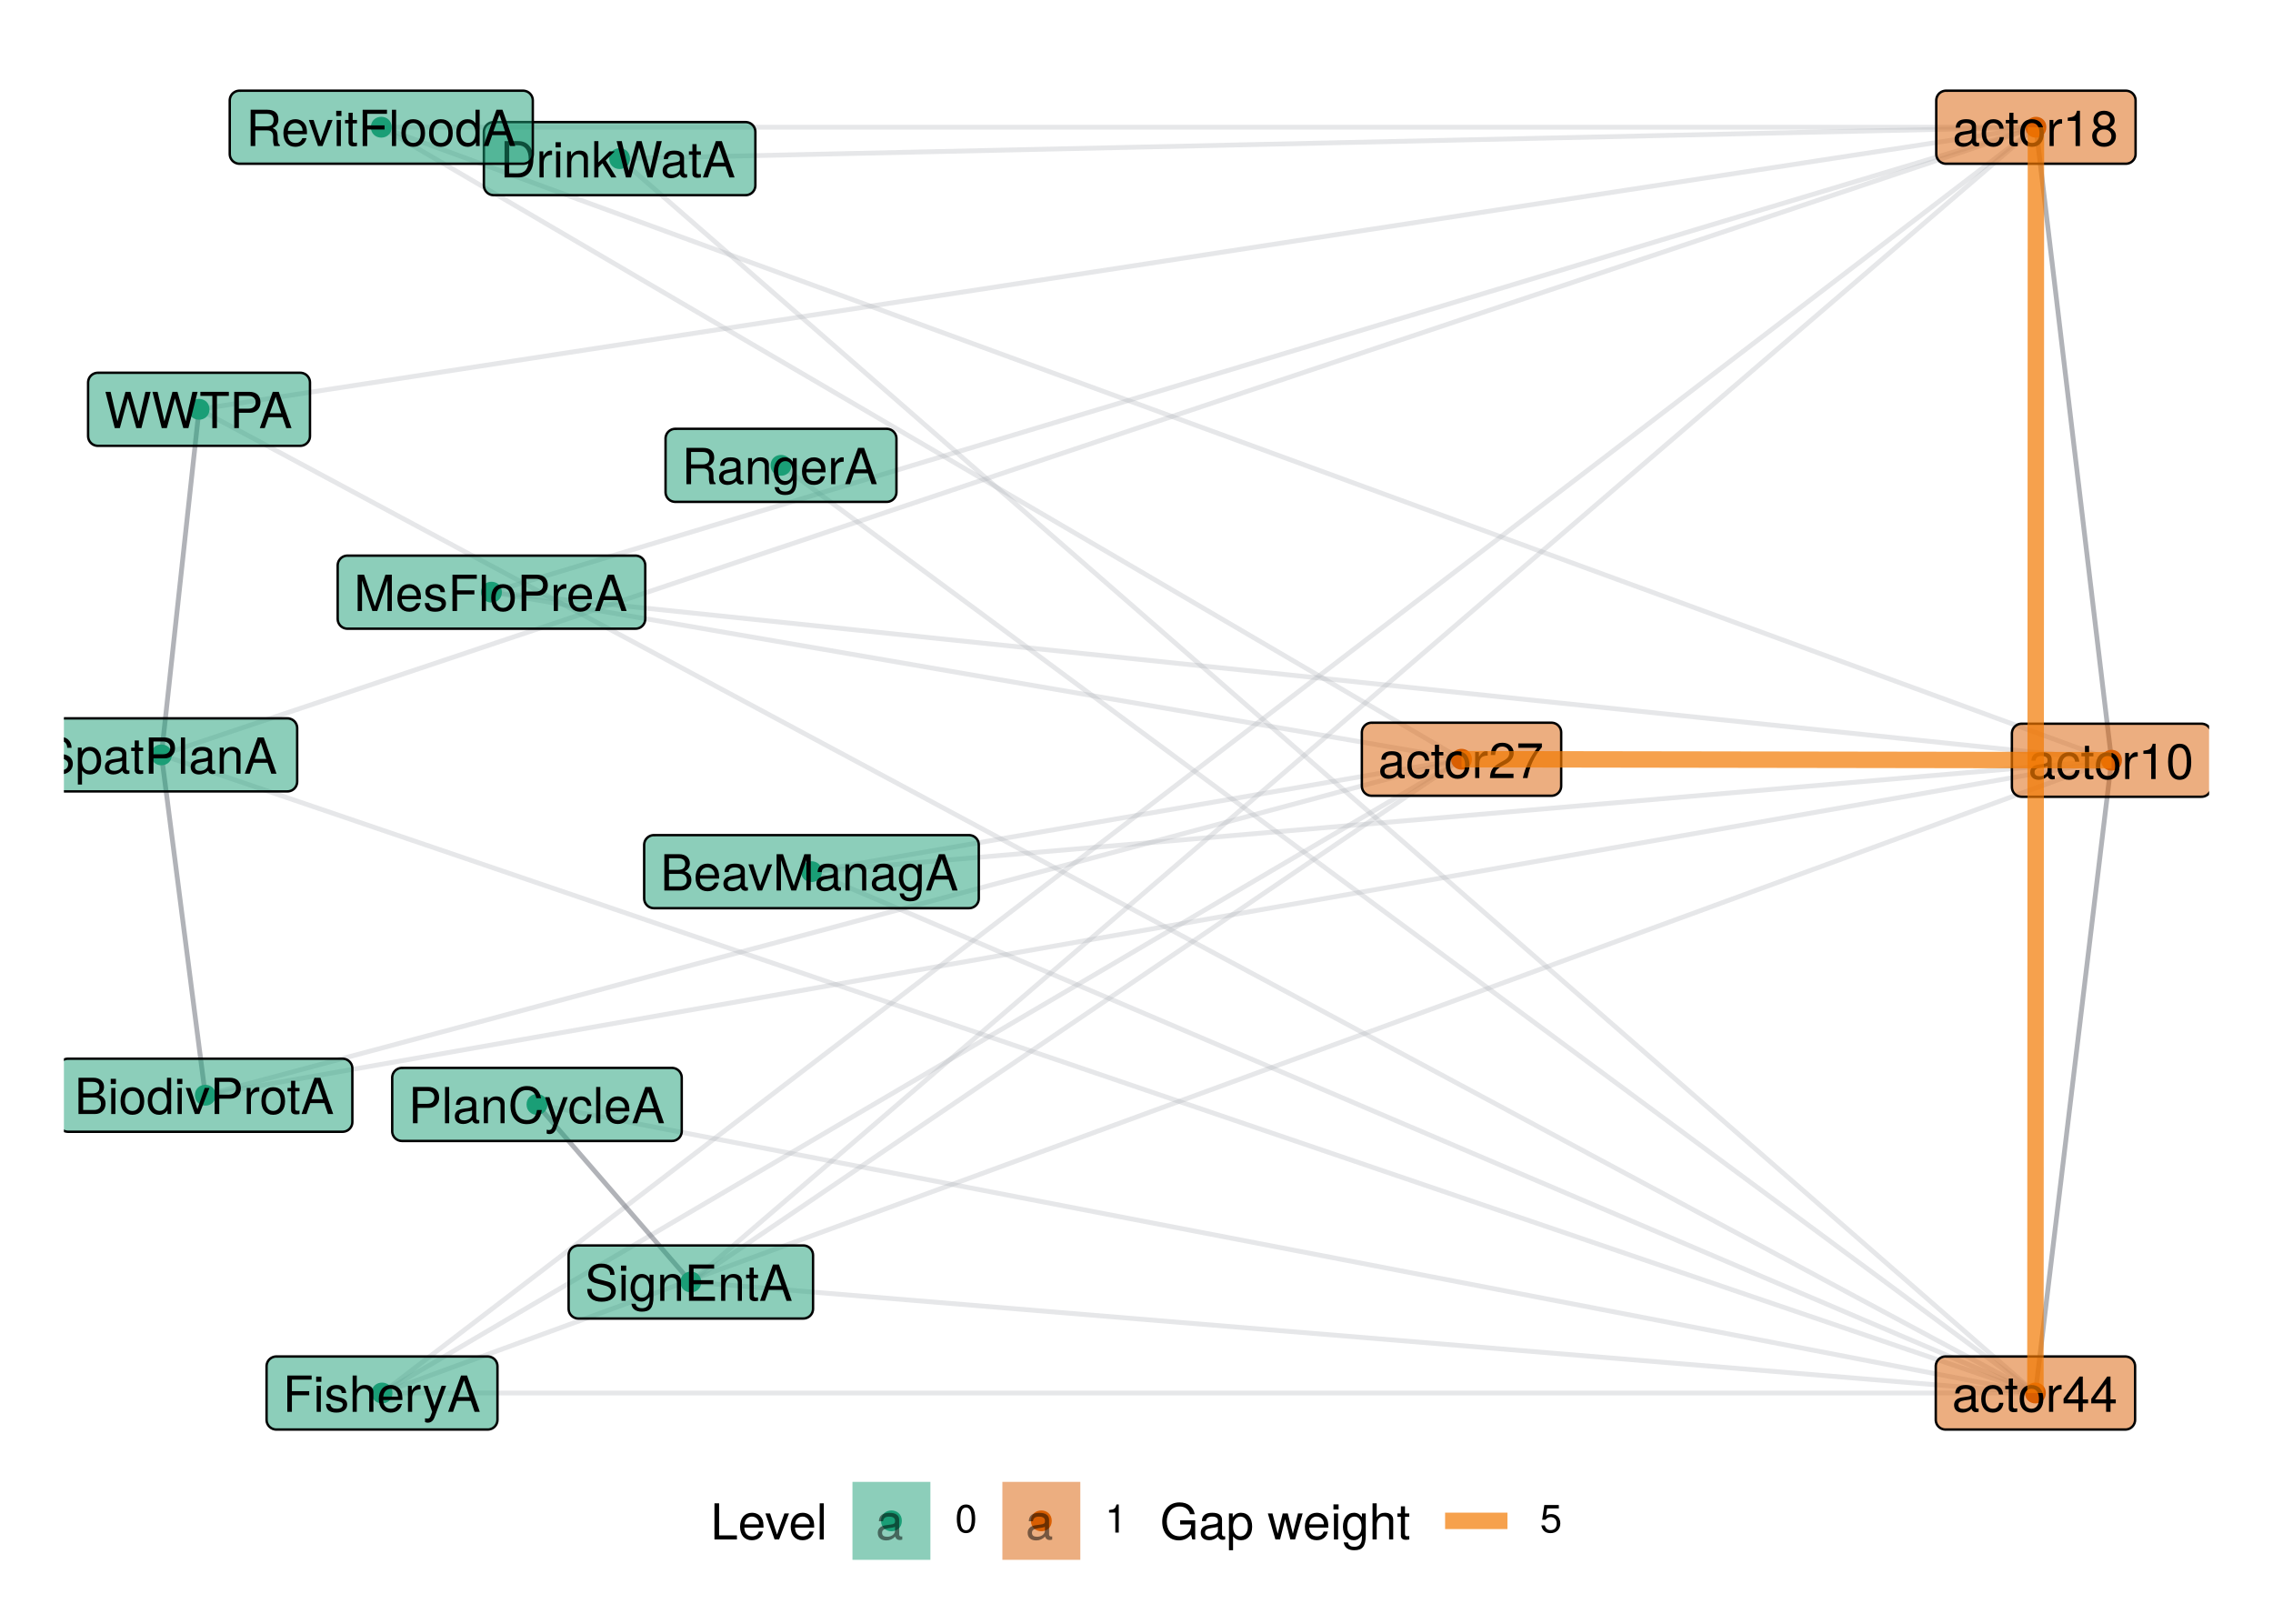 <?xml version="1.0" encoding="UTF-8"?>
<svg xmlns="http://www.w3.org/2000/svg" xmlns:xlink="http://www.w3.org/1999/xlink" width="504pt" height="360pt" viewBox="0 0 504 360" version="1.1">
<defs>
<g>
<symbol overflow="visible" id="glyph0-0">
<path style="stroke:none;" d=""/>
</symbol>
<symbol overflow="visible" id="glyph0-1">
<path style="stroke:none;" d="M 5.906 -0.016 L 5.906 -0.719 C 5.812 -0.703 5.766 -0.703 5.719 -0.703 C 5.391 -0.703 5.219 -0.859 5.219 -1.156 L 5.219 -4.375 C 5.219 -5.406 4.469 -5.953 3.031 -5.953 C 1.641 -5.953 0.766 -5.406 0.719 -4.078 L 1.641 -4.078 C 1.719 -4.781 2.141 -5.109 3 -5.109 C 3.828 -5.109 4.297 -4.797 4.297 -4.234 L 4.297 -4 C 4.297 -3.609 4.062 -3.453 3.344 -3.359 C 2.031 -3.188 1.828 -3.141 1.484 -3 C 0.812 -2.734 0.469 -2.203 0.469 -1.5 C 0.469 -0.453 1.188 0.172 2.359 0.172 C 3.109 0.172 3.828 -0.141 4.328 -0.688 C 4.438 -0.25 4.828 0.078 5.281 0.078 C 5.469 0.078 5.609 0.062 5.906 -0.016 Z M 4.297 -2 C 4.297 -1.172 3.453 -0.641 2.562 -0.641 C 1.844 -0.641 1.422 -0.891 1.422 -1.531 C 1.422 -2.125 1.828 -2.391 2.812 -2.547 C 3.797 -2.672 3.984 -2.719 4.297 -2.859 Z M 4.297 -2 "/>
</symbol>
<symbol overflow="visible" id="glyph0-2">
<path style="stroke:none;" d="M 5.266 -1.984 L 4.344 -1.984 C 4.188 -1.062 3.719 -0.688 2.922 -0.688 C 1.906 -0.688 1.297 -1.469 1.297 -2.844 C 1.297 -4.281 1.906 -5.109 2.906 -5.109 C 3.672 -5.109 4.172 -4.656 4.281 -3.844 L 5.203 -3.844 C 5.094 -5.266 4.203 -5.953 2.922 -5.953 C 1.359 -5.953 0.344 -4.766 0.344 -2.844 C 0.344 -0.969 1.344 0.172 2.906 0.172 C 4.281 0.172 5.156 -0.656 5.266 -1.984 Z M 5.266 -1.984 "/>
</symbol>
<symbol overflow="visible" id="glyph0-3">
<path style="stroke:none;" d="M 2.812 0 L 2.812 -0.766 C 2.688 -0.734 2.547 -0.734 2.359 -0.734 C 1.969 -0.734 1.859 -0.844 1.859 -1.25 L 1.859 -5.031 L 2.812 -5.031 L 2.812 -5.781 L 1.859 -5.781 L 1.859 -7.375 L 0.938 -7.375 L 0.938 -5.781 L 0.156 -5.781 L 0.156 -5.031 L 0.938 -5.031 L 0.938 -0.844 C 0.938 -0.25 1.344 0.078 2.062 0.078 C 2.281 0.078 2.5 0.062 2.812 0 Z M 2.812 0 "/>
</symbol>
<symbol overflow="visible" id="glyph0-4">
<path style="stroke:none;" d="M 5.641 -2.844 C 5.641 -4.844 4.672 -5.953 3 -5.953 C 1.375 -5.953 0.391 -4.844 0.391 -2.891 C 0.391 -0.953 1.375 0.172 3.016 0.172 C 4.641 0.172 5.641 -0.953 5.641 -2.844 Z M 4.672 -2.859 C 4.672 -1.5 4.031 -0.688 3.016 -0.688 C 1.984 -0.688 1.359 -1.484 1.359 -2.891 C 1.359 -4.281 1.984 -5.109 3.016 -5.109 C 4.047 -5.109 4.672 -4.297 4.672 -2.859 Z M 4.672 -2.859 "/>
</symbol>
<symbol overflow="visible" id="glyph0-5">
<path style="stroke:none;" d="M 3.547 -4.984 L 3.547 -5.922 C 3.391 -5.938 3.312 -5.953 3.188 -5.953 C 2.594 -5.953 2.141 -5.594 1.609 -4.734 L 1.609 -5.781 L 0.766 -5.781 L 0.766 0 L 1.688 0 L 1.688 -3 C 1.688 -4.312 2.125 -4.953 3.547 -4.984 Z M 3.547 -4.984 "/>
</symbol>
<symbol overflow="visible" id="glyph0-6">
<path style="stroke:none;" d="M 3.828 0 L 3.828 -7.828 L 3.188 -7.828 C 2.844 -6.625 2.625 -6.469 1.125 -6.281 L 1.125 -5.578 L 2.859 -5.578 L 2.859 0 Z M 3.828 0 "/>
</symbol>
<symbol overflow="visible" id="glyph0-7">
<path style="stroke:none;" d="M 5.594 -3.766 C 5.594 -6.484 4.734 -7.828 3.031 -7.828 C 1.344 -7.828 0.469 -6.469 0.469 -3.828 C 0.469 -1.188 1.359 0.172 3.031 0.172 C 4.688 0.172 5.594 -1.188 5.594 -3.766 Z M 4.609 -3.859 C 4.609 -1.641 4.094 -0.641 3.016 -0.641 C 1.984 -0.641 1.469 -1.672 1.469 -3.828 C 1.469 -5.969 1.984 -6.969 3.031 -6.969 C 4.094 -6.969 4.609 -5.953 4.609 -3.859 Z M 4.609 -3.859 "/>
</symbol>
<symbol overflow="visible" id="glyph0-8">
<path style="stroke:none;" d="M 5.672 -2.203 C 5.672 -3.078 5.219 -3.688 4.312 -4.125 C 5.125 -4.609 5.391 -5 5.391 -5.75 C 5.391 -6.969 4.438 -7.828 3.031 -7.828 C 1.656 -7.828 0.688 -6.969 0.688 -5.75 C 0.688 -5.016 0.953 -4.625 1.75 -4.125 C 0.844 -3.688 0.406 -3.078 0.406 -2.219 C 0.406 -0.781 1.484 0.172 3.031 0.172 C 4.578 0.172 5.672 -0.781 5.672 -2.203 Z M 4.391 -5.719 C 4.391 -5 3.859 -4.5 3.031 -4.5 C 2.219 -4.5 1.672 -5 1.672 -5.734 C 1.672 -6.484 2.219 -6.969 3.031 -6.969 C 3.859 -6.969 4.391 -6.484 4.391 -5.719 Z M 4.672 -2.203 C 4.672 -1.266 4.016 -0.703 3.016 -0.703 C 2.062 -0.703 1.406 -1.281 1.406 -2.203 C 1.406 -3.109 2.062 -3.688 3.031 -3.688 C 4.016 -3.688 4.672 -3.109 4.672 -2.203 Z M 4.672 -2.203 "/>
</symbol>
<symbol overflow="visible" id="glyph0-9">
<path style="stroke:none;" d="M 5.641 -5.531 C 5.641 -6.859 4.625 -7.828 3.141 -7.828 C 1.531 -7.828 0.609 -7.016 0.547 -5.109 L 1.531 -5.109 C 1.609 -6.422 2.141 -6.984 3.109 -6.984 C 3.984 -6.984 4.656 -6.359 4.656 -5.516 C 4.656 -4.891 4.281 -4.359 3.594 -3.969 L 2.578 -3.391 C 0.938 -2.469 0.469 -1.719 0.375 0 L 5.594 0 L 5.594 -0.969 L 1.469 -0.969 C 1.562 -1.609 1.922 -2.016 2.891 -2.578 L 3.984 -3.172 C 5.078 -3.75 5.641 -4.578 5.641 -5.531 Z M 5.641 -5.531 "/>
</symbol>
<symbol overflow="visible" id="glyph0-10">
<path style="stroke:none;" d="M 5.75 -6.844 L 5.75 -7.672 L 0.516 -7.672 L 0.516 -6.703 L 4.734 -6.703 C 3.188 -4.734 2.078 -2.453 1.531 0 L 2.562 0 C 3 -2.531 4.094 -4.891 5.75 -6.844 Z M 5.75 -6.844 "/>
</symbol>
<symbol overflow="visible" id="glyph0-11">
<path style="stroke:none;" d="M 5.75 -1.875 L 5.75 -2.75 L 4.578 -2.75 L 4.578 -7.828 L 3.859 -7.828 L 0.312 -2.906 L 0.312 -1.875 L 3.609 -1.875 L 3.609 0 L 4.578 0 L 4.578 -1.875 Z M 3.609 -2.75 L 1.156 -2.75 L 3.609 -6.172 Z M 3.609 -2.75 "/>
</symbol>
<symbol overflow="visible" id="glyph0-12">
<path style="stroke:none;" d="M 6.859 -2.203 C 6.859 -3.203 6.234 -3.938 5.141 -4.234 L 3.125 -4.766 C 2.156 -5.031 1.797 -5.344 1.797 -5.969 C 1.797 -6.781 2.516 -7.391 3.594 -7.391 C 4.875 -7.391 5.609 -6.812 5.609 -5.75 L 6.578 -5.75 C 6.578 -7.328 5.484 -8.25 3.641 -8.25 C 1.859 -8.25 0.766 -7.281 0.766 -5.828 C 0.766 -4.844 1.297 -4.219 2.359 -3.938 L 4.359 -3.406 C 5.375 -3.141 5.828 -2.734 5.828 -2.109 C 5.828 -1.219 5.172 -0.703 3.781 -0.703 C 2.25 -0.703 1.5 -1.469 1.5 -2.625 L 0.531 -2.625 C 0.531 -0.719 1.812 0.203 3.719 0.203 C 5.75 0.203 6.859 -0.766 6.859 -2.203 Z M 6.859 -2.203 "/>
</symbol>
<symbol overflow="visible" id="glyph0-13">
<path style="stroke:none;" d="M 5.781 -2.844 C 5.781 -4.781 4.828 -5.953 3.297 -5.953 C 2.5 -5.953 1.875 -5.594 1.453 -4.922 L 1.453 -5.781 L 0.609 -5.781 L 0.609 2.406 L 1.531 2.406 L 1.531 -0.703 C 2.016 -0.094 2.547 0.172 3.297 0.172 C 4.797 0.172 5.781 -1 5.781 -2.844 Z M 4.812 -2.859 C 4.812 -1.547 4.141 -0.703 3.141 -0.703 C 2.172 -0.703 1.531 -1.484 1.531 -2.844 C 1.531 -4.203 2.172 -5.094 3.141 -5.094 C 4.156 -5.094 4.812 -4.234 4.812 -2.859 Z M 4.812 -2.859 "/>
</symbol>
<symbol overflow="visible" id="glyph0-14">
<path style="stroke:none;" d="M 6.812 -5.688 C 6.812 -7.203 5.922 -8.047 4.328 -8.047 L 1 -8.047 L 1 0 L 2.031 0 L 2.031 -3.406 L 4.562 -3.406 C 5.891 -3.406 6.812 -4.359 6.812 -5.688 Z M 5.75 -5.734 C 5.75 -4.844 5.156 -4.312 4.172 -4.312 L 2.031 -4.312 L 2.031 -7.141 L 4.172 -7.141 C 5.156 -7.141 5.75 -6.609 5.75 -5.734 Z M 5.75 -5.734 "/>
</symbol>
<symbol overflow="visible" id="glyph0-15">
<path style="stroke:none;" d="M 1.672 0 L 1.672 -8.047 L 0.75 -8.047 L 0.75 0 Z M 1.672 0 "/>
</symbol>
<symbol overflow="visible" id="glyph0-16">
<path style="stroke:none;" d="M 5.375 0 L 5.375 -4.375 C 5.375 -5.328 4.656 -5.953 3.547 -5.953 C 2.688 -5.953 2.125 -5.625 1.625 -4.812 L 1.625 -5.781 L 0.766 -5.781 L 0.766 0 L 1.688 0 L 1.688 -3.188 C 1.688 -4.375 2.328 -5.141 3.266 -5.141 C 4 -5.141 4.469 -4.703 4.469 -4.016 L 4.469 0 Z M 5.375 0 "/>
</symbol>
<symbol overflow="visible" id="glyph0-17">
<path style="stroke:none;" d="M 7.219 0 L 4.391 -8.047 L 3.062 -8.047 L 0.188 0 L 1.281 0 L 2.125 -2.422 L 5.234 -2.422 L 6.062 0 Z M 4.953 -3.281 L 2.391 -3.281 L 3.719 -6.953 Z M 4.953 -3.281 "/>
</symbol>
<symbol overflow="visible" id="glyph0-18">
<path style="stroke:none;" d="M 10.266 -8.047 L 9.109 -8.047 L 7.641 -1.516 L 5.797 -8.047 L 4.688 -8.047 L 2.906 -1.516 L 1.391 -8.047 L 0.25 -8.047 L 2.312 0 L 3.438 0 L 5.234 -6.609 L 7.094 0 L 8.219 0 Z M 10.266 -8.047 "/>
</symbol>
<symbol overflow="visible" id="glyph0-19">
<path style="stroke:none;" d="M 6.547 -7.141 L 6.547 -8.047 L 0.234 -8.047 L 0.234 -7.141 L 2.891 -7.141 L 2.891 0 L 3.906 0 L 3.906 -7.141 Z M 6.547 -7.141 "/>
</symbol>
<symbol overflow="visible" id="glyph0-20">
<path style="stroke:none;" d="M 6.391 -7.141 L 6.391 -8.047 L 1 -8.047 L 1 0 L 2.016 0 L 2.016 -3.672 L 5.859 -3.672 L 5.859 -4.578 L 2.016 -4.578 L 2.016 -7.141 Z M 6.391 -7.141 "/>
</symbol>
<symbol overflow="visible" id="glyph0-21">
<path style="stroke:none;" d="M 1.688 0 L 1.688 -5.781 L 0.766 -5.781 L 0.766 0 Z M 1.812 -6.656 L 1.812 -7.812 L 0.656 -7.812 L 0.656 -6.656 Z M 1.812 -6.656 "/>
</symbol>
<symbol overflow="visible" id="glyph0-22">
<path style="stroke:none;" d="M 5.078 -1.625 C 5.078 -2.484 4.578 -2.922 3.438 -3.188 L 2.547 -3.406 C 1.797 -3.578 1.484 -3.828 1.484 -4.234 C 1.484 -4.766 1.953 -5.109 2.703 -5.109 C 3.453 -5.109 3.844 -4.781 3.859 -4.172 L 4.844 -4.172 C 4.828 -5.312 4.078 -5.953 2.734 -5.953 C 1.391 -5.953 0.516 -5.266 0.516 -4.188 C 0.516 -3.281 0.984 -2.844 2.359 -2.516 L 3.219 -2.312 C 3.859 -2.156 4.109 -1.969 4.109 -1.547 C 4.109 -1 3.562 -0.688 2.766 -0.688 C 1.938 -0.688 1.469 -0.891 1.344 -1.766 L 0.375 -1.766 C 0.422 -0.438 1.172 0.172 2.688 0.172 C 4.141 0.172 5.078 -0.516 5.078 -1.625 Z M 5.078 -1.625 "/>
</symbol>
<symbol overflow="visible" id="glyph0-23">
<path style="stroke:none;" d="M 5.375 0 L 5.375 -4.375 C 5.375 -5.344 4.672 -5.953 3.547 -5.953 C 2.734 -5.953 2.234 -5.703 1.688 -5 L 1.688 -8.047 L 0.766 -8.047 L 0.766 0 L 1.688 0 L 1.688 -3.188 C 1.688 -4.375 2.312 -5.141 3.266 -5.141 C 3.906 -5.141 4.453 -4.766 4.453 -4.016 L 4.453 0 Z M 5.375 0 "/>
</symbol>
<symbol overflow="visible" id="glyph0-24">
<path style="stroke:none;" d="M 5.672 -2.625 C 5.672 -3.469 5.594 -4 5.438 -4.438 C 5.062 -5.375 4.172 -5.953 3.094 -5.953 C 1.484 -5.953 0.438 -4.766 0.438 -2.859 C 0.438 -0.969 1.453 0.172 3.078 0.172 C 4.391 0.172 5.312 -0.578 5.547 -1.75 L 4.625 -1.75 C 4.359 -1 3.844 -0.688 3.109 -0.688 C 2.141 -0.688 1.422 -1.297 1.406 -2.625 Z M 4.688 -3.453 C 4.688 -3.453 4.688 -3.406 4.672 -3.375 L 1.422 -3.375 C 1.5 -4.406 2.156 -5.109 3.078 -5.109 C 3.984 -5.109 4.688 -4.359 4.688 -3.453 Z M 4.688 -3.453 "/>
</symbol>
<symbol overflow="visible" id="glyph0-25">
<path style="stroke:none;" d="M 5.281 -5.781 L 4.281 -5.781 L 2.688 -1.281 L 1.203 -5.781 L 0.219 -5.781 L 2.172 0.016 L 1.828 0.938 C 1.672 1.344 1.484 1.5 1.078 1.5 C 0.953 1.5 0.797 1.484 0.594 1.438 L 0.594 2.266 C 0.781 2.359 0.969 2.406 1.219 2.406 C 1.859 2.406 2.391 2.047 2.703 1.219 Z M 5.281 -5.781 "/>
</symbol>
<symbol overflow="visible" id="glyph0-26">
<path style="stroke:none;" d="M 7.5 0 L 7.5 -0.25 C 7.109 -0.516 7.031 -0.812 7.016 -1.875 C 7 -3.203 6.797 -3.594 5.922 -3.984 C 6.828 -4.422 7.188 -4.984 7.188 -5.906 C 7.188 -7.297 6.312 -8.047 4.734 -8.047 L 1.031 -8.047 L 1.031 0 L 2.062 0 L 2.062 -3.469 L 4.703 -3.469 C 5.609 -3.469 6.047 -3.031 6.031 -2.031 L 6.016 -1.312 C 6.016 -0.812 6.109 -0.328 6.25 0 Z M 6.125 -5.75 C 6.125 -4.812 5.641 -4.375 4.547 -4.375 L 2.062 -4.375 L 2.062 -7.141 L 4.547 -7.141 C 5.688 -7.141 6.125 -6.656 6.125 -5.75 Z M 6.125 -5.75 "/>
</symbol>
<symbol overflow="visible" id="glyph0-27">
<path style="stroke:none;" d="M 5.406 -0.953 L 5.406 -5.781 L 4.547 -5.781 L 4.547 -4.953 C 4.094 -5.641 3.531 -5.953 2.781 -5.953 C 1.312 -5.953 0.328 -4.719 0.328 -2.844 C 0.328 -1.016 1.344 0.172 2.703 0.172 C 3.438 0.172 3.938 -0.141 4.547 -0.875 L 4.547 -0.484 C 4.547 1.047 3.922 1.641 2.844 1.641 C 2.125 1.641 1.562 1.375 1.453 0.656 L 0.516 0.656 C 0.609 1.75 1.453 2.406 2.812 2.406 C 4.625 2.406 5.406 1.609 5.406 -0.953 Z M 4.469 -2.859 C 4.469 -1.484 3.859 -0.688 2.891 -0.688 C 1.891 -0.688 1.281 -1.484 1.281 -2.891 C 1.281 -4.281 1.906 -5.109 2.891 -5.109 C 3.875 -5.109 4.469 -4.266 4.469 -2.859 Z M 4.469 -2.859 "/>
</symbol>
<symbol overflow="visible" id="glyph0-28">
<path style="stroke:none;" d="M 7.375 -4.031 C 7.375 -6.531 6.125 -8.047 4.094 -8.047 L 0.984 -8.047 L 0.984 0 L 4.094 0 C 6.125 0 7.375 -1.531 7.375 -4.031 Z M 6.344 -4.016 C 6.344 -1.984 5.5 -0.906 3.906 -0.906 L 2.016 -0.906 L 2.016 -7.141 L 3.906 -7.141 C 5.5 -7.141 6.344 -6.078 6.344 -4.016 Z M 6.344 -4.016 "/>
</symbol>
<symbol overflow="visible" id="glyph0-29">
<path style="stroke:none;" d="M 5.547 0 L 3.188 -3.797 L 5.188 -5.781 L 4.016 -5.781 L 1.562 -3.344 L 1.562 -8.047 L 0.641 -8.047 L 0.641 0 L 1.562 0 L 1.562 -2.25 L 2.453 -3.141 L 4.406 0 Z M 5.547 0 "/>
</symbol>
<symbol overflow="visible" id="glyph0-30">
<path style="stroke:none;" d="M 7.484 -2.938 L 6.422 -2.938 C 6.172 -1.406 5.531 -0.703 4.172 -0.703 C 2.578 -0.703 1.562 -1.938 1.562 -3.938 C 1.562 -6.016 2.531 -7.344 4.094 -7.344 C 5.344 -7.344 6.016 -6.781 6.266 -5.562 L 7.312 -5.562 C 7 -7.328 5.969 -8.25 4.203 -8.25 C 1.766 -8.25 0.531 -6.281 0.531 -3.938 C 0.531 -1.578 1.797 0.203 4.172 0.203 C 6.125 0.203 7.234 -0.844 7.484 -2.938 Z M 7.484 -2.938 "/>
</symbol>
<symbol overflow="visible" id="glyph0-31">
<path style="stroke:none;" d="M 5.375 -5.781 L 4.328 -5.781 L 2.703 -1.094 L 1.156 -5.781 L 0.109 -5.781 L 2.141 0 L 3.141 0 Z M 5.375 -5.781 "/>
</symbol>
<symbol overflow="visible" id="glyph0-32">
<path style="stroke:none;" d="M 5.469 0 L 5.469 -8.047 L 4.547 -8.047 L 4.547 -5.062 C 4.172 -5.641 3.547 -5.953 2.766 -5.953 C 1.266 -5.953 0.281 -4.797 0.281 -2.953 C 0.281 -1 1.25 0.172 2.812 0.172 C 3.594 0.172 4.156 -0.125 4.656 -0.844 L 4.656 0 Z M 4.547 -2.875 C 4.547 -1.531 3.906 -0.703 2.938 -0.703 C 1.922 -0.703 1.25 -1.547 1.25 -2.891 C 1.25 -4.234 1.922 -5.094 2.922 -5.094 C 3.922 -5.094 4.547 -4.203 4.547 -2.875 Z M 4.547 -2.875 "/>
</symbol>
<symbol overflow="visible" id="glyph0-33">
<path style="stroke:none;" d="M 8.406 0 L 8.406 -8.047 L 6.984 -8.047 L 4.641 -1.031 L 2.25 -8.047 L 0.828 -8.047 L 0.828 0 L 1.797 0 L 1.797 -6.75 L 4.094 0 L 5.172 0 L 7.438 -6.75 L 7.438 0 Z M 8.406 0 "/>
</symbol>
<symbol overflow="visible" id="glyph0-34">
<path style="stroke:none;" d="M 6.875 -2.297 C 6.875 -3.266 6.438 -3.859 5.406 -4.25 C 6.141 -4.594 6.531 -5.188 6.531 -6.016 C 6.531 -7.188 5.672 -8.047 4.141 -8.047 L 0.875 -8.047 L 0.875 0 L 4.5 0 C 5.953 0 6.875 -0.969 6.875 -2.297 Z M 5.5 -5.859 C 5.5 -5.047 5.031 -4.578 3.891 -4.578 L 1.906 -4.578 L 1.906 -7.141 L 3.891 -7.141 C 5.031 -7.141 5.5 -6.688 5.5 -5.859 Z M 5.859 -2.281 C 5.859 -1.516 5.375 -0.906 4.406 -0.906 L 1.906 -0.906 L 1.906 -3.672 L 4.406 -3.672 C 5.375 -3.672 5.859 -3.078 5.859 -2.281 Z M 5.859 -2.281 "/>
</symbol>
<symbol overflow="visible" id="glyph0-35">
<path style="stroke:none;" d="M 6.766 0 L 6.766 -0.906 L 2.016 -0.906 L 2.016 -3.672 L 6.406 -3.672 L 6.406 -4.578 L 2.016 -4.578 L 2.016 -7.141 L 6.578 -7.141 L 6.578 -8.047 L 1 -8.047 L 1 0 Z M 6.766 0 "/>
</symbol>
<symbol overflow="visible" id="glyph1-0">
<path style="stroke:none;" d=""/>
</symbol>
<symbol overflow="visible" id="glyph1-1">
<path style="stroke:none;" d="M 5.859 0 L 5.859 -0.906 L 1.906 -0.906 L 1.906 -8.016 L 0.875 -8.016 L 0.875 0 Z M 5.859 0 "/>
</symbol>
<symbol overflow="visible" id="glyph1-2">
<path style="stroke:none;" d="M 5.641 -2.625 C 5.641 -3.453 5.578 -3.984 5.406 -4.406 C 5.031 -5.359 4.156 -5.922 3.078 -5.922 C 1.469 -5.922 0.438 -4.734 0.438 -2.844 C 0.438 -0.953 1.438 0.172 3.062 0.172 C 4.375 0.172 5.297 -0.578 5.516 -1.75 L 4.594 -1.75 C 4.344 -0.984 3.828 -0.688 3.094 -0.688 C 2.141 -0.688 1.422 -1.297 1.391 -2.625 Z M 4.656 -3.438 C 4.656 -3.438 4.656 -3.391 4.656 -3.359 L 1.422 -3.359 C 1.5 -4.391 2.141 -5.078 3.062 -5.078 C 3.969 -5.078 4.656 -4.328 4.656 -3.438 Z M 4.656 -3.438 "/>
</symbol>
<symbol overflow="visible" id="glyph1-3">
<path style="stroke:none;" d="M 5.344 -5.766 L 4.312 -5.766 L 2.688 -1.094 L 1.141 -5.766 L 0.109 -5.766 L 2.141 0 L 3.141 0 Z M 5.344 -5.766 "/>
</symbol>
<symbol overflow="visible" id="glyph1-4">
<path style="stroke:none;" d="M 1.656 0 L 1.656 -8.016 L 0.75 -8.016 L 0.75 0 Z M 1.656 0 "/>
</symbol>
<symbol overflow="visible" id="glyph1-5">
<path style="stroke:none;" d="M 7.797 0 L 7.797 -4.234 L 4.453 -4.234 L 4.453 -3.328 L 6.891 -3.328 L 6.891 -3.109 C 6.891 -1.688 5.844 -0.703 4.375 -0.703 C 2.562 -0.703 1.5 -2.031 1.5 -3.984 C 1.5 -5.953 2.625 -7.312 4.328 -7.312 C 5.547 -7.312 6.422 -6.625 6.641 -5.594 L 7.688 -5.594 C 7.406 -7.219 6.172 -8.219 4.328 -8.219 C 1.875 -8.219 0.484 -6.328 0.484 -3.922 C 0.484 -1.469 1.984 0.203 4.156 0.203 C 5.25 0.203 6.109 -0.188 6.891 -1.062 L 7.156 0 Z M 7.797 0 "/>
</symbol>
<symbol overflow="visible" id="glyph1-6">
<path style="stroke:none;" d="M 5.891 -0.016 L 5.891 -0.719 C 5.781 -0.688 5.734 -0.688 5.688 -0.688 C 5.375 -0.688 5.188 -0.859 5.188 -1.141 L 5.188 -4.359 C 5.188 -5.375 4.438 -5.922 3.031 -5.922 C 1.625 -5.922 0.766 -5.391 0.719 -4.062 L 1.641 -4.062 C 1.719 -4.766 2.141 -5.078 2.984 -5.078 C 3.812 -5.078 4.281 -4.781 4.281 -4.219 L 4.281 -3.984 C 4.281 -3.594 4.047 -3.438 3.328 -3.344 C 2.031 -3.172 1.828 -3.141 1.469 -2.984 C 0.797 -2.719 0.469 -2.203 0.469 -1.5 C 0.469 -0.453 1.188 0.172 2.359 0.172 C 3.094 0.172 3.812 -0.141 4.312 -0.688 C 4.406 -0.234 4.812 0.078 5.266 0.078 C 5.438 0.078 5.594 0.062 5.891 -0.016 Z M 4.281 -1.984 C 4.281 -1.172 3.438 -0.641 2.547 -0.641 C 1.844 -0.641 1.422 -0.891 1.422 -1.516 C 1.422 -2.125 1.828 -2.391 2.812 -2.531 C 3.766 -2.656 3.969 -2.703 4.281 -2.844 Z M 4.281 -1.984 "/>
</symbol>
<symbol overflow="visible" id="glyph1-7">
<path style="stroke:none;" d="M 5.75 -2.828 C 5.75 -4.766 4.812 -5.922 3.281 -5.922 C 2.5 -5.922 1.875 -5.578 1.438 -4.891 L 1.438 -5.766 L 0.609 -5.766 L 0.609 2.391 L 1.516 2.391 L 1.516 -0.688 C 2 -0.094 2.547 0.172 3.281 0.172 C 4.781 0.172 5.75 -0.984 5.75 -2.828 Z M 4.797 -2.844 C 4.797 -1.547 4.125 -0.688 3.125 -0.688 C 2.156 -0.688 1.516 -1.484 1.516 -2.844 C 1.516 -4.188 2.156 -5.078 3.125 -5.078 C 4.141 -5.078 4.797 -4.219 4.797 -2.844 Z M 4.797 -2.844 "/>
</symbol>
<symbol overflow="visible" id="glyph1-8">
<path style="stroke:none;" d=""/>
</symbol>
<symbol overflow="visible" id="glyph1-9">
<path style="stroke:none;" d="M 7.781 -5.766 L 6.75 -5.766 L 5.609 -1.281 L 4.484 -5.766 L 3.359 -5.766 L 2.25 -1.281 L 1.078 -5.766 L 0.062 -5.766 L 1.734 0 L 2.766 0 L 3.891 -4.516 L 5.047 0 L 6.094 0 Z M 7.781 -5.766 "/>
</symbol>
<symbol overflow="visible" id="glyph1-10">
<path style="stroke:none;" d="M 1.688 0 L 1.688 -5.766 L 0.766 -5.766 L 0.766 0 Z M 1.797 -6.641 L 1.797 -7.781 L 0.656 -7.781 L 0.656 -6.641 Z M 1.797 -6.641 "/>
</symbol>
<symbol overflow="visible" id="glyph1-11">
<path style="stroke:none;" d="M 5.375 -0.953 L 5.375 -5.766 L 4.531 -5.766 L 4.531 -4.922 C 4.062 -5.609 3.516 -5.922 2.766 -5.922 C 1.312 -5.922 0.312 -4.703 0.312 -2.828 C 0.312 -1.016 1.344 0.172 2.688 0.172 C 3.422 0.172 3.922 -0.141 4.531 -0.875 L 4.531 -0.484 C 4.531 1.047 3.906 1.625 2.844 1.625 C 2.109 1.625 1.547 1.359 1.438 0.656 L 0.5 0.656 C 0.609 1.75 1.453 2.391 2.812 2.391 C 4.609 2.391 5.375 1.594 5.375 -0.953 Z M 4.438 -2.844 C 4.438 -1.469 3.844 -0.688 2.875 -0.688 C 1.875 -0.688 1.281 -1.484 1.281 -2.875 C 1.281 -4.266 1.891 -5.078 2.875 -5.078 C 3.859 -5.078 4.438 -4.25 4.438 -2.844 Z M 4.438 -2.844 "/>
</symbol>
<symbol overflow="visible" id="glyph1-12">
<path style="stroke:none;" d="M 5.344 0 L 5.344 -4.359 C 5.344 -5.328 4.656 -5.922 3.531 -5.922 C 2.719 -5.922 2.219 -5.672 1.688 -4.969 L 1.688 -8.016 L 0.766 -8.016 L 0.766 0 L 1.688 0 L 1.688 -3.172 C 1.688 -4.359 2.297 -5.125 3.25 -5.125 C 3.891 -5.125 4.438 -4.75 4.438 -4 L 4.438 0 Z M 5.344 0 "/>
</symbol>
<symbol overflow="visible" id="glyph1-13">
<path style="stroke:none;" d="M 2.797 0 L 2.797 -0.766 C 2.672 -0.734 2.531 -0.719 2.359 -0.719 C 1.953 -0.719 1.844 -0.844 1.844 -1.25 L 1.844 -5.016 L 2.797 -5.016 L 2.797 -5.766 L 1.844 -5.766 L 1.844 -7.344 L 0.938 -7.344 L 0.938 -5.766 L 0.156 -5.766 L 0.156 -5.016 L 0.938 -5.016 L 0.938 -0.844 C 0.938 -0.25 1.328 0.078 2.047 0.078 C 2.266 0.078 2.484 0.062 2.797 0 Z M 2.797 0 "/>
</symbol>
<symbol overflow="visible" id="glyph2-0">
<path style="stroke:none;" d=""/>
</symbol>
<symbol overflow="visible" id="glyph2-1">
<path style="stroke:none;" d="M 4.453 -3 C 4.453 -5.156 3.781 -6.234 2.422 -6.234 C 1.078 -6.234 0.375 -5.141 0.375 -3.047 C 0.375 -0.953 1.078 0.125 2.422 0.125 C 3.734 0.125 4.453 -0.953 4.453 -3 Z M 3.672 -3.062 C 3.672 -1.297 3.266 -0.516 2.406 -0.516 C 1.578 -0.516 1.172 -1.344 1.172 -3.047 C 1.172 -4.75 1.578 -5.547 2.422 -5.547 C 3.25 -5.547 3.672 -4.734 3.672 -3.062 Z M 3.672 -3.062 "/>
</symbol>
<symbol overflow="visible" id="glyph2-2">
<path style="stroke:none;" d="M 3.047 0 L 3.047 -6.234 L 2.547 -6.234 C 2.266 -5.281 2.094 -5.141 0.891 -5 L 0.891 -4.438 L 2.281 -4.438 L 2.281 0 Z M 3.047 0 "/>
</symbol>
<symbol overflow="visible" id="glyph2-3">
<path style="stroke:none;" d="M 4.516 -2.062 C 4.516 -3.297 3.688 -4.109 2.5 -4.109 C 2.062 -4.109 1.703 -4 1.344 -3.734 L 1.594 -5.344 L 4.188 -5.344 L 4.188 -6.109 L 0.969 -6.109 L 0.5 -2.844 L 1.219 -2.844 C 1.578 -3.266 1.875 -3.422 2.359 -3.422 C 3.188 -3.422 3.719 -2.891 3.719 -1.969 C 3.719 -1.062 3.203 -0.547 2.359 -0.547 C 1.688 -0.547 1.266 -0.891 1.078 -1.594 L 0.312 -1.594 C 0.562 -0.359 1.266 0.125 2.375 0.125 C 3.641 0.125 4.516 -0.75 4.516 -2.062 Z M 4.516 -2.062 "/>
</symbol>
</g>
<clipPath id="clip1">
  <path d="M 446 160 L 489.824 160 L 489.824 177 L 446 177 Z M 446 160 "/>
</clipPath>
<clipPath id="clip2">
  <path d="M 445 160 L 489.824 160 L 489.824 177 L 445 177 Z M 445 160 "/>
</clipPath>
<clipPath id="clip3">
  <path d="M 14.172 159 L 66 159 L 66 176 L 14.172 176 Z M 14.172 159 "/>
</clipPath>
<clipPath id="clip4">
  <path d="M 14.172 159 L 67 159 L 67 176 L 14.172 176 Z M 14.172 159 "/>
</clipPath>
<clipPath id="clip5">
  <path d="M 14.172 163 L 62 163 L 62 174 L 14.172 174 Z M 14.172 163 "/>
</clipPath>
<clipPath id="clip6">
  <path d="M 14.172 234 L 79 234 L 79 251 L 14.172 251 Z M 14.172 234 "/>
</clipPath>
<clipPath id="clip7">
  <path d="M 14.172 234 L 79 234 L 79 252 L 14.172 252 Z M 14.172 234 "/>
</clipPath>
</defs>
<g id="surface41">
<rect x="0" y="0" width="504" height="360" style="fill:rgb(100%,100%,100%);fill-opacity:1;stroke:none;"/>
<path style="fill:none;stroke-width:1.067;stroke-linecap:butt;stroke-linejoin:round;stroke:rgb(69.412%,70.588%,72.941%);stroke-opacity:0.314;stroke-miterlimit:1;" d="M 468.207 168.551 L 460.457 171.387 L 456.586 172.801 L 448.836 175.637 L 444.965 177.055 L 441.09 178.473 L 437.215 179.887 L 433.344 181.305 L 425.594 184.141 L 421.723 185.559 L 417.848 186.973 L 413.973 188.391 L 410.102 189.809 L 406.227 191.227 L 402.352 192.641 L 398.48 194.059 L 390.73 196.895 L 386.859 198.312 L 382.984 199.727 L 379.109 201.145 L 375.238 202.562 L 371.363 203.98 L 367.488 205.395 L 363.617 206.812 L 355.867 209.648 L 351.996 211.066 L 348.121 212.48 L 340.371 215.316 L 336.5 216.734 L 332.625 218.148 L 328.75 219.566 L 324.879 220.984 L 317.129 223.82 L 313.258 225.234 L 305.508 228.07 L 301.637 229.488 L 297.762 230.906 L 293.887 232.32 L 290.016 233.738 L 282.266 236.574 L 278.395 237.988 L 270.645 240.824 L 266.773 242.242 L 262.898 243.66 L 259.023 245.074 L 255.152 246.492 L 247.402 249.328 L 243.531 250.742 L 235.781 253.578 L 231.91 254.996 L 228.035 256.414 L 224.16 257.828 L 220.289 259.246 L 212.539 262.082 L 208.668 263.496 L 197.043 267.75 L 193.172 269.168 L 189.297 270.582 L 185.422 272 L 181.551 273.418 L 177.676 274.836 L 173.801 276.25 L 169.93 277.668 L 162.18 280.504 L 158.309 281.922 L 154.434 283.336 L 150.559 284.754 L 146.688 286.172 L 138.938 289.008 L 135.066 290.422 L 127.316 293.258 L 123.445 294.676 L 119.57 296.09 L 115.695 297.508 L 111.824 298.926 L 104.074 301.762 L 100.203 303.176 L 92.453 306.012 L 88.582 307.43 L 84.707 308.844 "/>
<path style="fill:none;stroke-width:1.067;stroke-linecap:butt;stroke-linejoin:round;stroke:rgb(69.412%,70.588%,72.941%);stroke-opacity:0.314;stroke-miterlimit:1;" d="M 468.207 168.551 L 460.457 165.715 L 456.578 164.297 L 452.703 162.879 L 448.828 161.465 L 421.703 151.539 L 417.824 150.121 L 410.074 147.285 L 406.199 145.871 L 382.949 137.363 L 379.07 135.945 L 363.57 130.273 L 359.695 128.859 L 344.195 123.188 L 340.316 121.77 L 317.066 113.262 L 313.191 111.848 L 309.316 110.43 L 305.438 109.012 L 270.562 96.25 L 266.684 94.836 L 231.809 82.074 L 227.93 80.656 L 224.055 79.238 L 220.18 77.824 L 193.055 67.898 L 189.176 66.48 L 181.426 63.645 L 177.551 62.23 L 154.301 53.723 L 150.422 52.305 L 134.922 46.633 L 131.047 45.219 L 119.422 40.965 L 115.543 39.547 L 88.418 29.621 L 84.543 28.207 "/>
<path style="fill:none;stroke-width:1.067;stroke-linecap:butt;stroke-linejoin:round;stroke:rgb(69.412%,70.588%,72.941%);stroke-opacity:0.314;stroke-miterlimit:1;" d="M 468.207 168.551 L 464.578 168.176 L 460.949 167.797 L 453.691 167.047 L 450.062 166.668 L 442.805 165.918 L 439.176 165.539 L 435.551 165.164 L 431.922 164.789 L 428.293 164.41 L 421.035 163.66 L 417.406 163.281 L 413.777 162.906 L 410.148 162.527 L 402.891 161.777 L 399.262 161.398 L 392.004 160.648 L 388.379 160.27 L 381.121 159.52 L 377.492 159.141 L 370.234 158.391 L 366.605 158.012 L 362.977 157.637 L 359.348 157.258 L 352.09 156.508 L 348.461 156.129 L 344.836 155.754 L 341.207 155.379 L 337.578 155 L 330.32 154.25 L 326.691 153.871 L 319.434 153.121 L 315.805 152.742 L 312.176 152.367 L 308.547 151.988 L 304.918 151.613 L 301.293 151.238 L 297.664 150.859 L 290.406 150.109 L 286.777 149.73 L 279.52 148.98 L 275.891 148.602 L 268.633 147.852 L 265.004 147.473 L 261.375 147.098 L 257.75 146.719 L 250.492 145.969 L 246.863 145.59 L 239.605 144.84 L 235.977 144.461 L 228.719 143.711 L 225.09 143.332 L 217.832 142.582 L 214.203 142.203 L 210.578 141.828 L 206.949 141.453 L 203.32 141.074 L 199.691 140.699 L 196.062 140.32 L 188.805 139.57 L 185.176 139.191 L 177.918 138.441 L 174.289 138.062 L 170.66 137.688 L 167.035 137.312 L 163.406 136.934 L 156.148 136.184 L 152.52 135.805 L 148.891 135.43 L 145.262 135.051 L 138.004 134.301 L 134.375 133.922 L 127.117 133.172 L 123.492 132.793 L 116.234 132.043 L 112.605 131.664 L 108.977 131.289 "/>
<path style="fill:none;stroke-width:1.067;stroke-linecap:butt;stroke-linejoin:round;stroke:rgb(69.412%,70.588%,72.941%);stroke-opacity:0.314;stroke-miterlimit:1;" d="M 468.207 168.551 L 442.59 173.051 L 438.32 173.805 L 361.469 187.305 L 357.199 188.059 L 305.965 197.059 L 301.699 197.809 L 280.352 201.559 L 276.082 202.312 L 199.23 215.812 L 194.961 216.566 L 122.379 229.316 L 118.109 230.07 L 79.684 236.82 L 75.418 237.57 L 45.531 242.82 "/>
<path style="fill:none;stroke-width:1.067;stroke-linecap:butt;stroke-linejoin:round;stroke:rgb(69.412%,70.588%,72.941%);stroke-opacity:0.314;stroke-miterlimit:1;" d="M 468.207 168.551 L 465.293 168.801 L 462.383 169.051 L 459.469 169.301 L 453.648 169.801 L 450.734 170.047 L 447.824 170.297 L 444.91 170.547 L 442 170.797 L 439.086 171.047 L 433.266 171.547 L 430.352 171.797 L 427.441 172.043 L 424.527 172.293 L 421.617 172.543 L 418.703 172.793 L 415.793 173.043 L 412.879 173.293 L 407.059 173.793 L 404.145 174.043 L 401.234 174.289 L 398.32 174.539 L 395.41 174.789 L 392.496 175.039 L 386.676 175.539 L 383.762 175.789 L 380.852 176.039 L 377.938 176.285 L 375.027 176.535 L 372.113 176.785 L 369.203 177.035 L 366.289 177.285 L 360.469 177.785 L 357.555 178.035 L 354.645 178.281 L 351.73 178.531 L 348.82 178.781 L 345.906 179.031 L 340.086 179.531 L 337.172 179.781 L 334.262 180.031 L 331.348 180.281 L 328.438 180.527 L 325.523 180.777 L 322.613 181.027 L 319.699 181.277 L 313.879 181.777 L 310.965 182.027 L 308.055 182.277 L 305.141 182.523 L 302.23 182.773 L 299.316 183.023 L 296.406 183.273 L 293.492 183.523 L 287.672 184.023 L 284.758 184.273 L 281.848 184.52 L 278.934 184.77 L 276.023 185.02 L 273.109 185.27 L 267.289 185.77 L 264.375 186.02 L 261.465 186.27 L 258.551 186.52 L 255.641 186.766 L 252.727 187.016 L 249.816 187.266 L 246.902 187.516 L 241.082 188.016 L 238.168 188.266 L 235.258 188.516 L 232.344 188.762 L 229.434 189.012 L 226.52 189.262 L 220.699 189.762 L 217.785 190.012 L 214.875 190.262 L 211.961 190.512 L 209.051 190.758 L 206.137 191.008 L 203.227 191.258 L 200.312 191.508 L 194.492 192.008 L 191.578 192.258 L 188.668 192.508 L 185.754 192.758 L 182.844 193.004 L 179.93 193.254 "/>
<path style="fill:none;stroke-width:1.067;stroke-linecap:butt;stroke-linejoin:round;stroke:rgb(39.216%,41.176%,45.098%);stroke-opacity:0.502;stroke-miterlimit:1;" d="M 451.434 28.207 L 451.602 29.621 L 451.773 31.039 L 452.109 33.875 L 452.281 35.293 L 452.617 38.129 L 452.789 39.547 L 452.957 40.965 L 453.129 42.383 L 453.465 45.219 L 453.637 46.633 L 453.973 49.469 L 454.145 50.887 L 454.312 52.305 L 454.484 53.723 L 454.82 56.559 L 454.992 57.977 L 455.328 60.812 L 455.5 62.23 L 455.668 63.645 L 455.84 65.062 L 456.176 67.898 L 456.348 69.316 L 456.684 72.152 L 456.855 73.57 L 457.191 76.406 L 457.363 77.824 L 457.531 79.238 L 457.703 80.656 L 458.039 83.492 L 458.211 84.91 L 458.547 87.746 L 458.719 89.164 L 458.887 90.582 L 459.059 92 L 459.395 94.836 L 459.566 96.25 L 459.902 99.086 L 460.074 100.504 L 460.242 101.922 L 460.414 103.34 L 460.75 106.176 L 460.922 107.594 L 461.258 110.43 L 461.43 111.848 L 461.598 113.262 L 461.77 114.68 L 462.105 117.516 L 462.277 118.934 L 462.613 121.77 L 462.785 123.188 L 462.953 124.605 L 463.125 126.023 L 463.461 128.859 L 463.633 130.273 L 463.969 133.109 L 464.141 134.527 L 464.309 135.945 L 464.48 137.363 L 464.816 140.199 L 464.988 141.617 L 465.324 144.453 L 465.496 145.871 L 465.664 147.285 L 465.836 148.703 L 466.172 151.539 L 466.344 152.957 L 466.68 155.793 L 466.852 157.211 L 467.02 158.629 L 467.191 160.047 L 467.359 161.465 L 467.527 162.879 L 467.699 164.297 L 468.035 167.133 L 468.207 168.551 "/>
<path style="fill:none;stroke-width:1.067;stroke-linecap:butt;stroke-linejoin:round;stroke:rgb(69.412%,70.588%,72.941%);stroke-opacity:0.314;stroke-miterlimit:1;" d="M 451.434 28.207 L 447.234 29.609 L 438.836 32.422 L 434.641 33.828 L 426.242 36.641 L 422.043 38.043 L 417.848 39.449 L 401.051 45.074 L 396.855 46.48 L 392.656 47.883 L 380.059 52.102 L 375.863 53.508 L 367.465 56.32 L 363.266 57.723 L 359.07 59.129 L 342.273 64.754 L 338.078 66.156 L 325.48 70.375 L 321.285 71.781 L 312.887 74.594 L 308.688 75.996 L 304.488 77.402 L 300.293 78.809 L 283.496 84.434 L 279.301 85.836 L 266.703 90.055 L 262.508 91.461 L 258.309 92.867 L 254.109 94.27 L 245.711 97.082 L 241.516 98.488 L 228.918 102.707 L 224.719 104.109 L 220.523 105.516 L 207.926 109.734 L 203.73 111.141 L 199.531 112.543 L 186.934 116.762 L 182.738 118.168 L 174.34 120.98 L 170.141 122.383 L 165.945 123.789 L 149.148 129.414 L 144.953 130.82 L 140.754 132.223 L 128.156 136.441 L 123.961 137.848 L 119.762 139.254 L 115.562 140.656 L 111.363 142.062 L 107.168 143.469 L 90.371 149.094 L 86.176 150.496 L 69.379 156.121 L 65.184 157.527 L 60.984 158.934 L 56.785 160.336 L 52.586 161.742 L 48.391 163.148 L 35.793 167.367 "/>
<path style="fill:none;stroke-width:1.067;stroke-linecap:butt;stroke-linejoin:round;stroke:rgb(69.412%,70.588%,72.941%);stroke-opacity:0.314;stroke-miterlimit:1;" d="M 451.434 28.207 L 447.32 28.836 L 443.203 29.469 L 439.09 30.102 L 434.977 30.73 L 426.75 31.996 L 422.633 32.629 L 418.52 33.258 L 410.293 34.523 L 406.176 35.152 L 393.836 37.051 L 389.723 37.68 L 385.605 38.312 L 381.492 38.945 L 377.379 39.574 L 373.266 40.207 L 369.148 40.84 L 365.035 41.473 L 360.922 42.102 L 352.695 43.367 L 348.578 44 L 344.465 44.629 L 336.238 45.895 L 332.125 46.523 L 328.008 47.156 L 319.781 48.422 L 315.668 49.051 L 311.551 49.684 L 307.438 50.316 L 303.324 50.945 L 295.098 52.211 L 290.98 52.844 L 286.867 53.473 L 278.641 54.738 L 274.527 55.367 L 270.41 56 L 262.184 57.266 L 258.07 57.895 L 253.953 58.527 L 245.727 59.793 L 241.613 60.422 L 237.5 61.055 L 233.383 61.688 L 229.27 62.316 L 221.043 63.582 L 216.926 64.215 L 212.812 64.844 L 204.586 66.109 L 200.473 66.738 L 196.355 67.371 L 188.129 68.637 L 184.016 69.266 L 179.902 69.898 L 175.785 70.531 L 171.672 71.16 L 163.445 72.426 L 159.328 73.059 L 155.215 73.688 L 142.875 75.586 L 138.758 76.215 L 130.531 77.48 L 126.418 78.109 L 122.305 78.742 L 118.188 79.375 L 114.074 80.008 L 109.961 80.637 L 105.848 81.27 L 101.73 81.902 L 97.617 82.531 L 85.277 84.43 L 81.16 85.059 L 72.934 86.324 L 68.82 86.953 L 64.707 87.586 L 60.59 88.219 L 56.477 88.852 L 52.363 89.48 L 48.25 90.113 L 44.133 90.746 "/>
<path style="fill:none;stroke-width:1.067;stroke-linecap:butt;stroke-linejoin:round;stroke:rgb(69.412%,70.588%,72.941%);stroke-opacity:0.314;stroke-miterlimit:1;" d="M 451.434 28.207 L 447.727 31.039 L 440.32 36.711 L 436.617 39.543 L 432.91 42.379 L 429.207 45.215 L 425.504 48.047 L 421.797 50.883 L 414.391 56.555 L 410.684 59.387 L 403.277 65.059 L 399.574 67.891 L 395.867 70.727 L 392.164 73.562 L 388.461 76.395 L 384.754 79.23 L 381.051 82.066 L 377.348 84.898 L 373.641 87.734 L 366.234 93.406 L 362.531 96.238 L 358.824 99.074 L 355.121 101.91 L 351.418 104.742 L 347.711 107.578 L 344.008 110.414 L 340.305 113.246 L 336.598 116.082 L 329.191 121.754 L 325.488 124.586 L 321.781 127.422 L 318.078 130.258 L 314.375 133.09 L 310.668 135.926 L 306.965 138.762 L 303.262 141.594 L 299.555 144.43 L 295.852 147.266 L 292.148 150.098 L 288.445 152.934 L 284.738 155.77 L 281.035 158.605 L 277.332 161.438 L 273.625 164.273 L 269.922 167.109 L 266.219 169.941 L 262.512 172.777 L 258.809 175.613 L 255.105 178.445 L 251.398 181.281 L 243.992 186.953 L 240.289 189.785 L 236.582 192.621 L 232.879 195.457 L 229.176 198.289 L 225.469 201.125 L 221.766 203.961 L 218.062 206.793 L 214.355 209.629 L 210.652 212.465 L 206.949 215.297 L 203.246 218.133 L 199.539 220.969 L 195.836 223.805 L 192.133 226.637 L 188.426 229.473 L 184.723 232.309 L 181.02 235.141 L 177.312 237.977 L 173.609 240.812 L 169.906 243.645 L 166.203 246.48 L 162.496 249.316 L 158.793 252.152 L 155.09 254.984 L 151.383 257.82 L 147.68 260.656 L 143.977 263.488 L 140.27 266.324 L 136.566 269.16 L 132.863 271.992 L 129.16 274.828 L 125.453 277.664 L 121.75 280.496 L 118.047 283.332 L 114.34 286.168 L 110.637 289.004 L 106.934 291.836 L 103.227 294.672 L 99.523 297.508 L 95.82 300.34 L 92.113 303.176 L 88.41 306.012 L 84.707 308.844 "/>
<path style="fill:none;stroke-width:1.067;stroke-linecap:butt;stroke-linejoin:round;stroke:rgb(69.412%,70.588%,72.941%);stroke-opacity:0.314;stroke-miterlimit:1;" d="M 451.434 28.207 L 438.746 28.488 L 435.57 28.559 L 391.164 29.543 L 387.988 29.613 L 346.754 30.527 L 343.578 30.598 L 299.172 31.582 L 295.996 31.652 L 251.59 32.637 L 248.414 32.707 L 207.18 33.621 L 204.004 33.691 L 159.598 34.676 L 156.422 34.746 L 137.391 35.168 "/>
<path style="fill:none;stroke-width:1.067;stroke-linecap:butt;stroke-linejoin:round;stroke:rgb(69.412%,70.588%,72.941%);stroke-opacity:0.314;stroke-miterlimit:1;" d="M 451.434 28.207 L 84.543 28.207 "/>
<path style="fill:none;stroke-width:1.067;stroke-linecap:butt;stroke-linejoin:round;stroke:rgb(69.412%,70.588%,72.941%);stroke-opacity:0.314;stroke-miterlimit:1;" d="M 451.434 28.207 L 447.973 29.246 L 444.516 30.289 L 441.055 31.328 L 437.598 32.371 L 434.137 33.41 L 430.68 34.453 L 427.219 35.492 L 423.758 36.535 L 420.301 37.578 L 416.84 38.617 L 413.383 39.66 L 409.922 40.699 L 406.465 41.742 L 403.004 42.781 L 399.547 43.824 L 396.086 44.863 L 392.629 45.906 L 389.168 46.949 L 385.707 47.988 L 382.25 49.031 L 378.789 50.07 L 375.332 51.113 L 371.871 52.152 L 368.414 53.195 L 364.953 54.238 L 361.496 55.277 L 358.035 56.32 L 354.578 57.359 L 351.117 58.402 L 347.656 59.441 L 344.199 60.484 L 340.738 61.523 L 337.281 62.566 L 333.82 63.609 L 330.363 64.648 L 326.902 65.691 L 323.445 66.73 L 319.984 67.773 L 316.527 68.812 L 313.066 69.855 L 309.605 70.895 L 306.148 71.938 L 302.688 72.98 L 299.23 74.02 L 295.77 75.062 L 292.312 76.102 L 288.852 77.145 L 285.395 78.184 L 281.934 79.227 L 278.477 80.266 L 271.555 82.352 L 268.098 83.391 L 264.637 84.434 L 261.18 85.473 L 257.719 86.516 L 254.262 87.555 L 250.801 88.598 L 247.344 89.641 L 243.883 90.68 L 240.426 91.723 L 236.965 92.762 L 233.504 93.805 L 230.047 94.844 L 226.586 95.887 L 223.129 96.926 L 219.668 97.969 L 216.211 99.012 L 212.75 100.051 L 209.293 101.094 L 205.832 102.133 L 202.375 103.176 L 198.914 104.215 L 195.453 105.258 L 191.996 106.297 L 188.535 107.34 L 185.078 108.383 L 181.617 109.422 L 178.16 110.465 L 174.699 111.504 L 171.242 112.547 L 167.781 113.586 L 164.324 114.629 L 160.863 115.672 L 157.402 116.711 L 153.945 117.754 L 150.484 118.793 L 147.027 119.836 L 143.566 120.875 L 140.109 121.918 L 136.648 122.957 L 133.191 124 L 129.73 125.043 L 126.273 126.082 L 122.812 127.125 L 119.352 128.164 L 115.895 129.207 L 112.434 130.246 L 108.977 131.289 "/>
<path style="fill:none;stroke-width:1.067;stroke-linecap:butt;stroke-linejoin:round;stroke:rgb(69.412%,70.588%,72.941%);stroke-opacity:0.314;stroke-miterlimit:1;" d="M 451.434 28.207 L 448.422 30.793 L 445.406 33.379 L 436.371 41.137 L 433.355 43.723 L 424.32 51.48 L 421.305 54.066 L 412.27 61.824 L 409.254 64.41 L 397.207 74.754 L 394.191 77.34 L 391.18 79.926 L 388.168 82.516 L 385.156 85.102 L 382.141 87.688 L 373.105 95.445 L 370.09 98.031 L 361.055 105.789 L 358.039 108.375 L 345.992 118.719 L 342.977 121.305 L 333.941 129.062 L 330.926 131.648 L 324.902 136.82 L 321.891 139.41 L 318.875 141.996 L 309.84 149.754 L 306.824 152.34 L 297.789 160.098 L 294.773 162.684 L 282.727 173.027 L 279.711 175.613 L 270.676 183.371 L 267.66 185.957 L 261.637 191.129 L 258.625 193.719 L 255.609 196.305 L 246.574 204.062 L 243.559 206.648 L 234.523 214.406 L 231.508 216.992 L 219.461 227.336 L 216.445 229.922 L 207.41 237.68 L 204.395 240.266 L 195.359 248.023 L 192.344 250.613 L 183.309 258.371 L 180.293 260.957 L 168.246 271.301 L 165.23 273.887 L 156.195 281.645 L 153.18 284.23 "/>
<path style="fill:none;stroke-width:1.067;stroke-linecap:butt;stroke-linejoin:round;stroke:rgb(69.412%,70.588%,72.941%);stroke-opacity:0.314;stroke-miterlimit:1;" d="M 324.07 168.328 L 321.652 169.746 L 319.234 171.168 L 316.816 172.586 L 314.398 174.008 L 309.562 176.844 L 307.145 178.266 L 302.309 181.102 L 299.891 182.523 L 295.055 185.359 L 292.637 186.781 L 287.801 189.617 L 285.383 191.039 L 282.965 192.457 L 280.547 193.879 L 275.711 196.715 L 273.297 198.137 L 268.461 200.973 L 266.043 202.395 L 261.207 205.23 L 258.789 206.652 L 253.953 209.488 L 251.535 210.91 L 249.117 212.328 L 246.699 213.75 L 241.863 216.586 L 239.445 218.008 L 234.609 220.844 L 232.191 222.266 L 227.355 225.102 L 224.938 226.523 L 220.102 229.359 L 217.684 230.781 L 215.27 232.199 L 212.852 233.621 L 208.016 236.457 L 205.598 237.879 L 200.762 240.715 L 198.344 242.137 L 193.508 244.973 L 191.09 246.395 L 186.254 249.23 L 183.836 250.652 L 181.418 252.07 L 179 253.492 L 174.164 256.328 L 171.746 257.75 L 166.91 260.586 L 164.492 262.008 L 162.074 263.426 L 159.66 264.844 L 157.242 266.266 L 152.406 269.102 L 149.988 270.523 L 147.57 271.941 L 145.152 273.363 L 140.316 276.199 L 137.898 277.621 L 133.062 280.457 L 130.645 281.879 L 125.809 284.715 L 123.391 286.137 L 118.555 288.973 L 116.137 290.395 L 113.719 291.812 L 111.301 293.234 L 106.465 296.07 L 104.051 297.492 L 99.215 300.328 L 96.797 301.75 L 91.961 304.586 L 89.543 306.008 L 84.707 308.844 "/>
<path style="fill:none;stroke-width:1.067;stroke-linecap:butt;stroke-linejoin:round;stroke:rgb(69.412%,70.588%,72.941%);stroke-opacity:0.314;stroke-miterlimit:1;" d="M 324.07 168.328 L 321.648 166.914 L 319.23 165.496 L 316.809 164.082 L 314.391 162.668 L 311.973 161.25 L 309.551 159.836 L 307.133 158.422 L 304.715 157.004 L 302.293 155.59 L 299.875 154.176 L 297.453 152.758 L 292.617 149.93 L 290.195 148.512 L 287.777 147.098 L 285.355 145.684 L 282.938 144.266 L 280.52 142.852 L 278.098 141.438 L 275.68 140.02 L 273.262 138.605 L 270.84 137.191 L 268.422 135.773 L 266 134.359 L 263.582 132.945 L 261.164 131.527 L 258.742 130.113 L 256.324 128.699 L 253.902 127.281 L 249.066 124.453 L 246.645 123.035 L 241.809 120.207 L 239.387 118.789 L 236.969 117.375 L 234.547 115.961 L 232.129 114.543 L 229.711 113.129 L 227.289 111.715 L 224.871 110.297 L 222.453 108.883 L 220.031 107.469 L 217.613 106.051 L 215.191 104.637 L 212.773 103.223 L 210.355 101.805 L 207.934 100.391 L 205.516 98.973 L 203.094 97.559 L 200.676 96.145 L 198.258 94.727 L 195.836 93.312 L 193.418 91.898 L 191 90.48 L 188.578 89.066 L 186.16 87.652 L 183.738 86.234 L 178.902 83.406 L 176.48 81.988 L 174.062 80.574 L 171.641 79.16 L 169.223 77.742 L 166.805 76.328 L 164.383 74.914 L 161.965 73.496 L 159.547 72.082 L 157.125 70.668 L 154.707 69.25 L 152.285 67.836 L 149.867 66.422 L 147.449 65.004 L 145.027 63.59 L 142.609 62.176 L 140.188 60.758 L 135.352 57.93 L 132.93 56.512 L 128.094 53.684 L 125.672 52.266 L 123.254 50.852 L 120.832 49.438 L 118.414 48.02 L 115.996 46.605 L 113.574 45.191 L 111.156 43.773 L 108.734 42.359 L 106.316 40.945 L 103.898 39.527 L 101.477 38.113 L 99.059 36.699 L 96.641 35.281 L 94.219 33.867 L 91.801 32.453 L 89.379 31.035 L 84.543 28.207 "/>
<path style="fill:none;stroke-width:1.067;stroke-linecap:butt;stroke-linejoin:round;stroke:rgb(69.412%,70.588%,72.941%);stroke-opacity:0.314;stroke-miterlimit:1;" d="M 324.07 168.328 L 321.895 167.953 L 319.723 167.582 L 313.207 166.457 L 311.031 166.082 L 308.859 165.711 L 302.344 164.586 L 300.168 164.215 L 291.48 162.715 L 289.305 162.344 L 282.789 161.219 L 280.617 160.848 L 278.441 160.473 L 271.926 159.348 L 269.754 158.977 L 267.578 158.602 L 261.062 157.477 L 258.891 157.105 L 256.715 156.73 L 252.371 155.98 L 250.199 155.609 L 248.027 155.234 L 245.852 154.859 L 241.508 154.109 L 239.336 153.738 L 237.164 153.363 L 234.988 152.988 L 232.816 152.613 L 230.645 152.242 L 226.301 151.492 L 224.125 151.117 L 221.953 150.742 L 219.781 150.371 L 215.438 149.621 L 213.262 149.246 L 211.09 148.875 L 204.574 147.75 L 202.398 147.375 L 200.227 147.004 L 193.711 145.879 L 191.535 145.508 L 182.848 144.008 L 180.672 143.637 L 174.156 142.512 L 171.984 142.141 L 169.809 141.766 L 163.293 140.641 L 161.121 140.27 L 158.945 139.895 L 152.43 138.77 L 150.258 138.398 L 148.082 138.023 L 143.738 137.273 L 141.566 136.902 L 139.395 136.527 L 137.219 136.152 L 132.875 135.402 L 130.703 135.031 L 128.531 134.656 L 126.355 134.281 L 124.184 133.906 L 122.012 133.535 L 117.668 132.785 L 115.492 132.41 L 113.32 132.035 L 111.148 131.664 L 108.977 131.289 "/>
<path style="fill:none;stroke-width:1.067;stroke-linecap:butt;stroke-linejoin:round;stroke:rgb(69.412%,70.588%,72.941%);stroke-opacity:0.314;stroke-miterlimit:1;" d="M 324.07 168.328 L 321.254 169.082 L 318.441 169.832 L 312.816 171.34 L 310 172.09 L 304.375 173.598 L 301.559 174.348 L 298.746 175.102 L 295.934 175.852 L 293.121 176.605 L 290.305 177.359 L 287.492 178.109 L 281.867 179.617 L 279.051 180.367 L 276.238 181.121 L 273.426 181.871 L 270.613 182.625 L 267.797 183.379 L 264.984 184.129 L 259.359 185.637 L 256.543 186.387 L 253.73 187.141 L 250.918 187.891 L 248.105 188.645 L 245.289 189.398 L 242.477 190.148 L 239.664 190.902 L 236.848 191.656 L 234.035 192.406 L 231.223 193.16 L 228.41 193.91 L 225.594 194.664 L 222.781 195.418 L 219.969 196.168 L 217.156 196.922 L 214.34 197.676 L 211.527 198.426 L 205.902 199.934 L 203.086 200.684 L 200.273 201.438 L 197.461 202.188 L 194.648 202.941 L 191.832 203.695 L 189.02 204.445 L 186.207 205.199 L 183.391 205.953 L 180.578 206.703 L 177.766 207.457 L 174.953 208.207 L 172.137 208.961 L 169.324 209.715 L 166.512 210.465 L 163.699 211.219 L 160.883 211.973 L 158.07 212.723 L 155.258 213.477 L 152.445 214.227 L 149.629 214.98 L 146.816 215.734 L 144.004 216.484 L 141.191 217.238 L 138.375 217.992 L 135.562 218.742 L 129.938 220.25 L 127.121 221 L 124.309 221.754 L 121.496 222.504 L 118.68 223.258 L 115.867 224.012 L 113.055 224.762 L 110.242 225.516 L 107.426 226.27 L 104.613 227.02 L 101.801 227.773 L 98.988 228.523 L 96.172 229.277 L 93.359 230.031 L 90.547 230.781 L 87.734 231.535 L 84.918 232.289 L 82.105 233.039 L 79.293 233.793 L 76.48 234.543 L 73.664 235.297 L 70.852 236.051 L 68.039 236.801 L 65.223 237.555 L 62.41 238.309 L 59.598 239.059 L 56.785 239.812 L 53.969 240.566 L 51.156 241.316 L 48.344 242.07 L 45.531 242.82 "/>
<path style="fill:none;stroke-width:1.067;stroke-linecap:butt;stroke-linejoin:round;stroke:rgb(69.412%,70.588%,72.941%);stroke-opacity:0.314;stroke-miterlimit:1;" d="M 324.07 168.328 L 320.617 170.672 L 318.891 171.84 L 315.438 174.184 L 313.711 175.352 L 310.258 177.695 L 308.535 178.863 L 303.355 182.379 L 301.629 183.547 L 298.176 185.891 L 296.449 187.059 L 294.723 188.23 L 293 189.402 L 291.273 190.574 L 289.547 191.742 L 286.094 194.086 L 284.367 195.254 L 280.914 197.598 L 279.188 198.766 L 277.465 199.938 L 274.012 202.281 L 272.285 203.449 L 268.832 205.793 L 267.105 206.961 L 261.926 210.477 L 260.203 211.645 L 256.75 213.988 L 255.023 215.156 L 249.844 218.672 L 248.117 219.84 L 246.391 221.012 L 244.668 222.184 L 242.941 223.352 L 239.488 225.695 L 237.762 226.863 L 232.582 230.379 L 230.855 231.547 L 229.133 232.719 L 227.406 233.891 L 225.68 235.059 L 220.5 238.574 L 218.773 239.742 L 215.32 242.086 L 213.598 243.254 L 210.145 245.598 L 208.418 246.766 L 203.238 250.281 L 201.512 251.449 L 199.785 252.621 L 198.062 253.793 L 196.336 254.961 L 191.156 258.477 L 189.43 259.645 L 185.977 261.988 L 184.25 263.156 L 182.523 264.328 L 180.801 265.5 L 179.074 266.672 L 177.348 267.84 L 173.895 270.184 L 172.168 271.352 L 168.715 273.695 L 166.988 274.863 L 165.266 276.035 L 161.812 278.379 L 160.086 279.547 L 156.633 281.891 L 154.906 283.059 L 153.18 284.23 "/>
<path style="fill:none;stroke-width:1.067;stroke-linecap:butt;stroke-linejoin:round;stroke:rgb(69.412%,70.588%,72.941%);stroke-opacity:0.314;stroke-miterlimit:1;" d="M 324.07 168.328 L 322.613 168.582 L 319.699 169.082 L 318.246 169.336 L 316.789 169.586 L 315.332 169.84 L 313.879 170.09 L 312.422 170.344 L 310.965 170.594 L 309.508 170.848 L 308.055 171.098 L 306.598 171.352 L 305.141 171.602 L 303.688 171.852 L 302.23 172.105 L 300.773 172.355 L 299.316 172.609 L 297.863 172.859 L 296.406 173.113 L 294.949 173.363 L 293.492 173.617 L 292.039 173.867 L 290.582 174.121 L 289.125 174.371 L 287.672 174.625 L 284.758 175.125 L 283.301 175.379 L 281.848 175.629 L 280.391 175.883 L 278.934 176.133 L 277.48 176.387 L 276.023 176.637 L 274.566 176.891 L 273.109 177.141 L 271.656 177.395 L 268.742 177.895 L 267.289 178.148 L 265.832 178.398 L 264.375 178.652 L 262.918 178.902 L 261.465 179.156 L 260.008 179.406 L 258.551 179.66 L 257.098 179.91 L 255.641 180.164 L 252.727 180.664 L 251.273 180.918 L 249.816 181.168 L 248.359 181.422 L 246.902 181.672 L 245.449 181.926 L 243.992 182.176 L 242.535 182.43 L 241.082 182.68 L 239.625 182.934 L 236.711 183.434 L 235.258 183.688 L 233.801 183.938 L 232.344 184.191 L 230.891 184.441 L 229.434 184.695 L 227.977 184.945 L 226.52 185.199 L 225.066 185.449 L 223.609 185.703 L 222.152 185.953 L 220.699 186.207 L 217.785 186.707 L 216.328 186.961 L 214.875 187.211 L 213.418 187.465 L 211.961 187.715 L 210.508 187.969 L 209.051 188.219 L 207.594 188.473 L 206.137 188.723 L 204.684 188.977 L 201.77 189.477 L 200.312 189.73 L 198.859 189.98 L 197.402 190.234 L 195.945 190.484 L 194.492 190.738 L 193.035 190.988 L 191.578 191.242 L 190.121 191.492 L 188.668 191.746 L 185.754 192.246 L 184.301 192.5 L 182.844 192.75 L 181.387 193.004 L 179.93 193.254 "/>
<path style="fill:none;stroke-width:1.067;stroke-linecap:butt;stroke-linejoin:round;stroke:rgb(39.216%,41.176%,45.098%);stroke-opacity:0.502;stroke-miterlimit:1;" d="M 451.32 308.844 L 451.492 307.43 L 451.66 306.012 L 452.004 303.176 L 452.172 301.762 L 452.516 298.926 L 452.684 297.508 L 452.855 296.09 L 453.027 294.676 L 453.195 293.258 L 453.539 290.422 L 453.707 289.008 L 454.051 286.172 L 454.219 284.754 L 454.391 283.336 L 454.562 281.922 L 454.73 280.504 L 455.074 277.668 L 455.242 276.25 L 455.414 274.836 L 455.586 273.418 L 455.754 272 L 455.926 270.582 L 456.098 269.168 L 456.266 267.75 L 456.609 264.914 L 456.777 263.496 L 456.949 262.082 L 457.121 260.664 L 457.289 259.246 L 457.461 257.828 L 457.633 256.414 L 457.801 254.996 L 458.145 252.16 L 458.312 250.742 L 458.484 249.328 L 458.656 247.91 L 458.824 246.492 L 458.996 245.074 L 459.168 243.66 L 459.336 242.242 L 459.68 239.406 L 459.848 237.988 L 460.02 236.574 L 460.191 235.156 L 460.359 233.738 L 460.531 232.32 L 460.703 230.906 L 460.871 229.488 L 461.215 226.652 L 461.383 225.234 L 461.555 223.82 L 461.727 222.402 L 461.895 220.984 L 462.238 218.148 L 462.406 216.734 L 462.75 213.898 L 462.918 212.48 L 463.09 211.066 L 463.262 209.648 L 463.43 208.23 L 463.773 205.395 L 463.941 203.98 L 464.285 201.145 L 464.453 199.727 L 464.625 198.312 L 464.797 196.895 L 464.965 195.477 L 465.309 192.641 L 465.477 191.227 L 465.648 189.809 L 465.816 188.391 L 465.988 186.973 L 466.16 185.559 L 466.328 184.141 L 466.672 181.305 L 466.84 179.887 L 467.012 178.473 L 467.184 177.055 L 467.352 175.637 L 467.695 172.801 L 467.863 171.387 L 468.207 168.551 "/>
<path style="fill:none;stroke-width:1.067;stroke-linecap:butt;stroke-linejoin:round;stroke:rgb(69.412%,70.588%,72.941%);stroke-opacity:0.314;stroke-miterlimit:1;" d="M 451.32 308.844 L 447.125 307.418 L 442.926 305.988 L 438.73 304.559 L 434.531 303.129 L 430.336 301.699 L 426.137 300.27 L 421.941 298.844 L 417.742 297.414 L 413.547 295.984 L 409.348 294.555 L 405.152 293.125 L 400.953 291.695 L 396.758 290.266 L 392.559 288.84 L 388.363 287.41 L 384.164 285.98 L 379.969 284.551 L 375.77 283.121 L 371.574 281.691 L 367.375 280.266 L 363.18 278.836 L 358.98 277.406 L 354.785 275.977 L 350.586 274.547 L 346.391 273.117 L 342.191 271.688 L 337.996 270.262 L 333.797 268.832 L 329.602 267.402 L 325.402 265.973 L 321.207 264.543 L 317.008 263.113 L 312.812 261.684 L 308.613 260.258 L 304.418 258.828 L 300.219 257.398 L 296.023 255.969 L 291.824 254.539 L 287.629 253.109 L 283.43 251.684 L 279.234 250.254 L 275.035 248.824 L 270.84 247.395 L 266.641 245.965 L 262.445 244.535 L 258.246 243.105 L 254.051 241.68 L 249.852 240.25 L 245.656 238.82 L 241.457 237.391 L 237.262 235.961 L 233.062 234.531 L 228.867 233.105 L 224.668 231.676 L 220.473 230.246 L 216.273 228.816 L 212.078 227.387 L 207.879 225.957 L 203.684 224.527 L 199.484 223.102 L 191.094 220.242 L 186.895 218.812 L 182.699 217.383 L 178.5 215.953 L 174.305 214.527 L 170.105 213.098 L 165.91 211.668 L 161.711 210.238 L 157.516 208.809 L 153.316 207.379 L 149.121 205.949 L 144.922 204.523 L 140.727 203.094 L 136.527 201.664 L 132.332 200.234 L 128.133 198.805 L 123.938 197.375 L 119.738 195.949 L 115.543 194.52 L 111.344 193.09 L 107.148 191.66 L 102.949 190.23 L 98.754 188.801 L 94.555 187.371 L 90.359 185.945 L 86.16 184.516 L 81.965 183.086 L 77.766 181.656 L 73.57 180.227 L 69.371 178.797 L 65.176 177.371 L 60.977 175.941 L 56.781 174.512 L 52.582 173.082 L 48.387 171.652 L 44.188 170.223 L 39.992 168.793 L 35.793 167.367 "/>
<path style="fill:none;stroke-width:1.067;stroke-linecap:butt;stroke-linejoin:round;stroke:rgb(69.412%,70.588%,72.941%);stroke-opacity:0.314;stroke-miterlimit:1;" d="M 451.32 308.844 L 443.094 304.438 L 438.98 302.238 L 434.867 300.035 L 430.758 297.832 L 377.285 269.191 L 373.176 266.988 L 319.703 238.348 L 315.594 236.145 L 270.348 211.91 L 266.234 209.711 L 262.125 207.508 L 208.652 178.867 L 204.543 176.664 L 155.184 150.227 L 151.074 148.023 L 97.602 119.383 L 93.492 117.184 L 44.133 90.746 "/>
<path style="fill:none;stroke-width:1.067;stroke-linecap:butt;stroke-linejoin:round;stroke:rgb(69.412%,70.588%,72.941%);stroke-opacity:0.314;stroke-miterlimit:1;" d="M 451.32 308.844 L 84.707 308.844 "/>
<path style="fill:none;stroke-width:1.067;stroke-linecap:butt;stroke-linejoin:round;stroke:rgb(69.412%,70.588%,72.941%);stroke-opacity:0.314;stroke-miterlimit:1;" d="M 451.32 308.844 L 448.512 306.77 L 445.703 304.691 L 442.891 302.613 L 434.465 296.379 L 431.652 294.305 L 423.227 288.07 L 420.414 285.992 L 414.797 281.836 L 411.988 279.762 L 409.176 277.684 L 400.75 271.449 L 397.938 269.371 L 395.129 267.297 L 389.512 263.141 L 386.699 261.062 L 381.082 256.906 L 378.273 254.832 L 375.461 252.754 L 367.035 246.52 L 364.223 244.441 L 361.414 242.363 L 358.605 240.289 L 355.797 238.211 L 352.984 236.133 L 344.559 229.898 L 341.746 227.824 L 333.32 221.59 L 330.508 219.512 L 327.699 217.434 L 324.891 215.359 L 322.082 213.281 L 319.27 211.203 L 310.844 204.969 L 308.031 202.891 L 305.223 200.816 L 299.605 196.66 L 296.793 194.582 L 291.176 190.426 L 288.367 188.352 L 285.555 186.273 L 277.129 180.039 L 274.316 177.961 L 271.508 175.887 L 265.891 171.73 L 263.078 169.652 L 254.652 163.418 L 251.84 161.344 L 243.414 155.109 L 240.602 153.031 L 237.793 150.953 L 234.984 148.879 L 232.176 146.801 L 229.363 144.723 L 223.746 140.566 L 220.934 138.488 L 218.125 136.41 L 215.316 134.336 L 212.508 132.258 L 209.695 130.18 L 201.27 123.945 L 198.457 121.871 L 190.031 115.637 L 187.219 113.559 L 184.41 111.48 L 181.602 109.406 L 178.793 107.328 L 175.98 105.25 L 173.172 103.172 "/>
<path style="fill:none;stroke-width:1.067;stroke-linecap:butt;stroke-linejoin:round;stroke:rgb(69.412%,70.588%,72.941%);stroke-opacity:0.314;stroke-miterlimit:1;" d="M 451.32 308.844 L 448.148 306.082 L 444.98 303.316 L 441.809 300.551 L 438.637 297.789 L 432.293 292.258 L 429.125 289.496 L 422.781 283.965 L 419.609 281.203 L 416.441 278.438 L 410.098 272.906 L 406.926 270.145 L 403.754 267.379 L 400.586 264.613 L 397.414 261.852 L 391.07 256.32 L 387.902 253.559 L 381.559 248.027 L 378.387 245.266 L 375.215 242.5 L 372.047 239.734 L 368.875 236.969 L 365.703 234.207 L 362.531 231.441 L 359.363 228.676 L 356.191 225.914 L 349.848 220.383 L 346.676 217.621 L 343.508 214.855 L 340.336 212.09 L 337.164 209.328 L 333.992 206.562 L 330.824 203.797 L 327.652 201.035 L 318.137 192.738 L 314.969 189.977 L 308.625 184.445 L 305.453 181.684 L 302.285 178.918 L 299.113 176.152 L 295.941 173.391 L 289.598 167.859 L 286.43 165.098 L 276.914 156.801 L 273.746 154.039 L 267.402 148.508 L 264.23 145.746 L 261.059 142.98 L 257.891 140.215 L 254.719 137.453 L 248.375 131.922 L 245.207 129.16 L 235.691 120.863 L 232.52 118.102 L 229.352 115.336 L 226.18 112.57 L 223.008 109.809 L 219.836 107.043 L 216.668 104.277 L 213.496 101.516 L 207.152 95.984 L 203.98 93.223 L 200.812 90.457 L 197.641 87.691 L 194.469 84.93 L 191.297 82.164 L 188.129 79.398 L 184.957 76.633 L 181.785 73.871 L 175.441 68.34 L 172.273 65.578 L 165.93 60.047 L 162.758 57.285 L 159.59 54.52 L 156.418 51.754 L 153.246 48.992 L 146.902 43.461 L 143.734 40.695 L 140.562 37.934 L 137.391 35.168 "/>
<path style="fill:none;stroke-width:1.067;stroke-linecap:butt;stroke-linejoin:round;stroke:rgb(69.412%,70.588%,72.941%);stroke-opacity:0.314;stroke-miterlimit:1;" d="M 451.32 308.844 L 444.609 307.555 L 441.254 306.906 L 437.895 306.262 L 434.539 305.613 L 431.184 304.969 L 427.828 304.32 L 424.473 303.676 L 421.117 303.027 L 417.758 302.383 L 414.402 301.738 L 411.047 301.09 L 407.691 300.445 L 404.336 299.797 L 400.98 299.152 L 397.621 298.504 L 394.266 297.859 L 390.91 297.211 L 384.199 295.922 L 380.844 295.273 L 377.484 294.629 L 374.129 293.98 L 370.773 293.336 L 367.418 292.688 L 364.062 292.043 L 360.703 291.395 L 353.992 290.105 L 350.637 289.457 L 347.281 288.812 L 343.926 288.164 L 340.566 287.52 L 337.211 286.871 L 333.855 286.227 L 330.5 285.578 L 323.789 284.289 L 320.43 283.641 L 317.074 282.996 L 313.719 282.348 L 310.363 281.703 L 307.008 281.055 L 303.652 280.41 L 300.293 279.762 L 296.938 279.117 L 293.582 278.469 L 286.871 277.18 L 283.516 276.531 L 280.156 275.887 L 276.801 275.238 L 273.445 274.594 L 270.09 273.945 L 266.734 273.301 L 263.379 272.652 L 260.02 272.008 L 256.664 271.363 L 253.309 270.715 L 249.953 270.07 L 246.598 269.422 L 243.238 268.777 L 239.883 268.129 L 236.527 267.484 L 233.172 266.836 L 226.461 265.547 L 223.102 264.898 L 219.746 264.254 L 216.391 263.605 L 213.035 262.961 L 209.68 262.312 L 206.324 261.668 L 202.965 261.02 L 196.254 259.73 L 192.898 259.082 L 189.543 258.438 L 186.188 257.789 L 182.828 257.145 L 179.473 256.496 L 176.117 255.852 L 172.762 255.203 L 166.051 253.914 L 162.691 253.266 L 159.336 252.621 L 155.98 251.973 L 152.625 251.328 L 149.27 250.68 L 145.914 250.035 L 142.555 249.387 L 135.844 248.098 L 132.488 247.449 L 129.133 246.805 L 125.773 246.156 L 122.418 245.512 L 119.062 244.863 "/>
<path style="fill:none;stroke-width:1.067;stroke-linecap:butt;stroke-linejoin:round;stroke:rgb(69.412%,70.588%,72.941%);stroke-opacity:0.314;stroke-miterlimit:1;" d="M 451.32 308.844 L 448.309 308.598 L 442.285 308.098 L 439.273 307.852 L 436.262 307.602 L 433.25 307.355 L 430.242 307.105 L 427.23 306.855 L 424.219 306.609 L 418.195 306.109 L 415.184 305.863 L 409.16 305.363 L 406.148 305.117 L 400.125 304.617 L 397.113 304.371 L 391.09 303.871 L 388.078 303.625 L 382.055 303.125 L 379.043 302.879 L 376.031 302.629 L 373.02 302.383 L 370.012 302.133 L 367 301.883 L 363.988 301.637 L 357.965 301.137 L 354.953 300.891 L 348.93 300.391 L 345.918 300.145 L 339.895 299.645 L 336.883 299.398 L 330.859 298.898 L 327.848 298.652 L 324.836 298.402 L 321.824 298.156 L 315.801 297.656 L 312.793 297.41 L 306.77 296.91 L 303.758 296.664 L 297.734 296.164 L 294.723 295.918 L 288.699 295.418 L 285.688 295.172 L 279.664 294.672 L 276.652 294.426 L 270.629 293.926 L 267.617 293.68 L 264.605 293.43 L 261.594 293.184 L 258.582 292.934 L 255.574 292.684 L 252.562 292.438 L 246.539 291.938 L 243.527 291.691 L 237.504 291.191 L 234.492 290.945 L 228.469 290.445 L 225.457 290.199 L 219.434 289.699 L 216.422 289.453 L 210.398 288.953 L 207.387 288.707 L 204.375 288.457 L 201.363 288.211 L 198.355 287.961 L 195.344 287.711 L 192.332 287.465 L 186.309 286.965 L 183.297 286.719 L 177.273 286.219 L 174.262 285.973 L 168.238 285.473 L 165.227 285.227 L 159.203 284.727 L 156.191 284.48 L 153.18 284.23 "/>
<path style="fill:none;stroke-width:1.067;stroke-linecap:butt;stroke-linejoin:round;stroke:rgb(69.412%,70.588%,72.941%);stroke-opacity:0.314;stroke-miterlimit:1;" d="M 451.32 308.844 L 448.578 307.68 L 445.84 306.512 L 434.871 301.84 L 432.133 300.672 L 423.906 297.168 L 421.168 296.004 L 412.941 292.5 L 410.203 291.332 L 399.234 286.66 L 396.496 285.492 L 393.754 284.328 L 388.27 281.992 L 385.531 280.824 L 374.562 276.152 L 371.824 274.984 L 369.082 273.816 L 366.34 272.652 L 363.598 271.484 L 360.859 270.316 L 349.891 265.645 L 347.152 264.477 L 341.668 262.141 L 338.926 260.977 L 336.188 259.809 L 325.219 255.137 L 322.48 253.969 L 314.254 250.465 L 311.516 249.301 L 303.289 245.797 L 300.551 244.629 L 289.582 239.957 L 286.844 238.789 L 284.102 237.625 L 278.617 235.289 L 275.879 234.121 L 264.91 229.449 L 262.172 228.281 L 256.688 225.945 L 253.945 224.781 L 251.207 223.613 L 240.238 218.941 L 237.5 217.773 L 229.273 214.27 L 226.535 213.105 L 215.566 208.434 L 212.828 207.266 L 204.602 203.762 L 201.863 202.594 L 199.121 201.43 L 193.637 199.094 L 190.898 197.926 L 179.93 193.254 "/>
<path style="fill:none;stroke-width:1.067;stroke-linecap:butt;stroke-linejoin:round;stroke:rgb(39.216%,41.176%,45.098%);stroke-opacity:0.502;stroke-miterlimit:1;" d="M 35.793 167.367 L 35.879 166.59 L 35.961 165.816 L 36.047 165.043 L 36.129 164.27 L 36.301 162.723 L 36.383 161.949 L 36.469 161.176 L 36.551 160.398 L 36.637 159.625 L 36.719 158.852 L 36.891 157.305 L 36.973 156.531 L 37.059 155.758 L 37.141 154.984 L 37.227 154.207 L 37.309 153.434 L 37.48 151.887 L 37.562 151.113 L 37.648 150.34 L 37.73 149.566 L 37.816 148.793 L 37.898 148.016 L 38.07 146.469 L 38.152 145.695 L 38.238 144.922 L 38.32 144.148 L 38.406 143.375 L 38.488 142.598 L 38.66 141.051 L 38.742 140.277 L 38.828 139.504 L 38.91 138.73 L 38.996 137.957 L 39.078 137.184 L 39.164 136.406 L 39.246 135.633 L 39.418 134.086 L 39.5 133.312 L 39.586 132.539 L 39.668 131.766 L 39.754 130.992 L 39.836 130.215 L 40.008 128.668 L 40.09 127.895 L 40.176 127.121 L 40.258 126.348 L 40.344 125.574 L 40.426 124.797 L 40.598 123.25 L 40.68 122.477 L 40.766 121.703 L 40.848 120.93 L 40.934 120.156 L 41.016 119.383 L 41.102 118.605 L 41.188 117.832 L 41.27 117.059 L 41.355 116.285 L 41.438 115.512 L 41.523 114.738 L 41.605 113.965 L 41.691 113.191 L 41.777 112.414 L 41.859 111.641 L 41.945 110.867 L 42.027 110.094 L 42.113 109.32 L 42.195 108.547 L 42.367 107 L 42.449 106.223 L 42.535 105.449 L 42.617 104.676 L 42.703 103.902 L 42.785 103.129 L 42.871 102.355 L 42.953 101.582 L 43.039 100.805 L 43.125 100.031 L 43.207 99.258 L 43.293 98.484 L 43.375 97.711 L 43.461 96.938 L 43.543 96.164 L 43.629 95.391 L 43.715 94.613 L 43.797 93.84 L 43.883 93.066 L 43.965 92.293 L 44.051 91.52 L 44.133 90.746 "/>
<path style="fill:none;stroke-width:1.067;stroke-linecap:butt;stroke-linejoin:round;stroke:rgb(39.216%,41.176%,45.098%);stroke-opacity:0.502;stroke-miterlimit:1;" d="M 35.793 167.367 L 35.891 168.129 L 35.992 168.891 L 36.48 172.699 L 36.582 173.465 L 36.973 176.512 L 37.074 177.273 L 37.27 178.797 L 37.367 179.562 L 37.562 181.086 L 37.664 181.848 L 38.152 185.656 L 38.254 186.422 L 38.645 189.469 L 38.746 190.23 L 38.941 191.754 L 39.039 192.52 L 39.234 194.043 L 39.336 194.805 L 39.824 198.613 L 39.926 199.379 L 40.414 203.188 L 40.516 203.949 L 40.613 204.711 L 40.711 205.477 L 40.906 207 L 41.008 207.762 L 41.398 210.809 L 41.496 211.574 L 41.598 212.336 L 42.086 216.145 L 42.188 216.906 L 42.285 217.668 L 42.383 218.434 L 42.578 219.957 L 42.68 220.719 L 43.07 223.766 L 43.168 224.531 L 43.27 225.293 L 43.758 229.102 L 43.859 229.863 L 43.957 230.625 L 44.055 231.391 L 44.25 232.914 L 44.352 233.676 L 44.742 236.723 L 44.84 237.488 L 44.941 238.25 L 45.43 242.059 L 45.531 242.82 "/>
<path style="fill:none;stroke-width:1.067;stroke-linecap:butt;stroke-linejoin:round;stroke:rgb(39.216%,41.176%,45.098%);stroke-opacity:0.502;stroke-miterlimit:1;" d="M 119.062 244.863 L 119.406 245.262 L 119.754 245.66 L 120.441 246.457 L 120.785 246.852 L 121.129 247.25 L 121.477 247.648 L 121.82 248.047 L 122.164 248.441 L 122.508 248.84 L 122.855 249.238 L 123.543 250.035 L 123.887 250.43 L 124.23 250.828 L 124.578 251.227 L 125.266 252.023 L 125.609 252.418 L 125.957 252.816 L 126.988 254.012 L 127.336 254.406 L 128.711 256 L 129.059 256.395 L 130.09 257.59 L 130.438 257.988 L 130.781 258.383 L 131.812 259.578 L 132.16 259.977 L 132.504 260.371 L 133.191 261.168 L 133.539 261.566 L 133.883 261.965 L 134.227 262.359 L 134.914 263.156 L 135.262 263.555 L 135.605 263.953 L 135.949 264.348 L 136.293 264.746 L 136.641 265.145 L 137.328 265.941 L 137.672 266.336 L 138.016 266.734 L 138.363 267.133 L 138.707 267.531 L 139.051 267.926 L 139.395 268.324 L 139.742 268.723 L 140.43 269.52 L 140.773 269.914 L 141.117 270.312 L 141.465 270.711 L 142.152 271.508 L 142.496 271.902 L 142.844 272.301 L 143.875 273.496 L 144.219 273.891 L 144.566 274.289 L 145.598 275.484 L 145.945 275.879 L 146.977 277.074 L 147.324 277.473 L 147.668 277.867 L 148.699 279.062 L 149.047 279.461 L 149.391 279.855 L 150.078 280.652 L 150.426 281.051 L 150.77 281.449 L 151.113 281.844 L 151.801 282.641 L 152.148 283.039 L 152.492 283.438 L 152.836 283.832 L 153.18 284.23 "/>
<path style="fill-rule:nonzero;fill:rgb(85.098%,37.255%,0.784%);fill-opacity:1;stroke-width:0.709;stroke-linecap:round;stroke-linejoin:round;stroke:rgb(85.098%,37.255%,0.784%);stroke-opacity:1;stroke-miterlimit:10;" d="M 470.16 168.551 C 470.16 171.156 466.25 171.156 466.25 168.551 C 466.25 165.945 470.16 165.945 470.16 168.551 "/>
<path style="fill-rule:nonzero;fill:rgb(85.098%,37.255%,0.784%);fill-opacity:1;stroke-width:0.709;stroke-linecap:round;stroke-linejoin:round;stroke:rgb(85.098%,37.255%,0.784%);stroke-opacity:1;stroke-miterlimit:10;" d="M 453.387 28.207 C 453.387 30.812 449.477 30.812 449.477 28.207 C 449.477 25.598 453.387 25.598 453.387 28.207 "/>
<path style="fill-rule:nonzero;fill:rgb(85.098%,37.255%,0.784%);fill-opacity:1;stroke-width:0.709;stroke-linecap:round;stroke-linejoin:round;stroke:rgb(85.098%,37.255%,0.784%);stroke-opacity:1;stroke-miterlimit:10;" d="M 326.023 168.328 C 326.023 170.934 322.113 170.934 322.113 168.328 C 322.113 165.723 326.023 165.723 326.023 168.328 "/>
<path style="fill-rule:nonzero;fill:rgb(85.098%,37.255%,0.784%);fill-opacity:1;stroke-width:0.709;stroke-linecap:round;stroke-linejoin:round;stroke:rgb(85.098%,37.255%,0.784%);stroke-opacity:1;stroke-miterlimit:10;" d="M 453.277 308.844 C 453.277 311.453 449.367 311.453 449.367 308.844 C 449.367 306.238 453.277 306.238 453.277 308.844 "/>
<path style="fill-rule:nonzero;fill:rgb(10.588%,61.961%,46.667%);fill-opacity:1;stroke-width:0.709;stroke-linecap:round;stroke-linejoin:round;stroke:rgb(10.588%,61.961%,46.667%);stroke-opacity:1;stroke-miterlimit:10;" d="M 37.75 167.367 C 37.75 169.973 33.84 169.973 33.84 167.367 C 33.84 164.758 37.75 164.758 37.75 167.367 "/>
<path style="fill-rule:nonzero;fill:rgb(10.588%,61.961%,46.667%);fill-opacity:1;stroke-width:0.709;stroke-linecap:round;stroke-linejoin:round;stroke:rgb(10.588%,61.961%,46.667%);stroke-opacity:1;stroke-miterlimit:10;" d="M 46.09 90.746 C 46.09 93.352 42.18 93.352 42.18 90.746 C 42.18 88.141 46.09 88.141 46.09 90.746 "/>
<path style="fill-rule:nonzero;fill:rgb(10.588%,61.961%,46.667%);fill-opacity:1;stroke-width:0.709;stroke-linecap:round;stroke-linejoin:round;stroke:rgb(10.588%,61.961%,46.667%);stroke-opacity:1;stroke-miterlimit:10;" d="M 86.66 308.844 C 86.66 311.453 82.75 311.453 82.75 308.844 C 82.75 306.238 86.66 306.238 86.66 308.844 "/>
<path style="fill-rule:nonzero;fill:rgb(10.588%,61.961%,46.667%);fill-opacity:1;stroke-width:0.709;stroke-linecap:round;stroke-linejoin:round;stroke:rgb(10.588%,61.961%,46.667%);stroke-opacity:1;stroke-miterlimit:10;" d="M 175.129 103.172 C 175.129 105.777 171.219 105.777 171.219 103.172 C 171.219 100.566 175.129 100.566 175.129 103.172 "/>
<path style="fill-rule:nonzero;fill:rgb(10.588%,61.961%,46.667%);fill-opacity:1;stroke-width:0.709;stroke-linecap:round;stroke-linejoin:round;stroke:rgb(10.588%,61.961%,46.667%);stroke-opacity:1;stroke-miterlimit:10;" d="M 139.344 35.168 C 139.344 37.773 135.438 37.773 135.438 35.168 C 135.438 32.562 139.344 32.562 139.344 35.168 "/>
<path style="fill-rule:nonzero;fill:rgb(10.588%,61.961%,46.667%);fill-opacity:1;stroke-width:0.709;stroke-linecap:round;stroke-linejoin:round;stroke:rgb(10.588%,61.961%,46.667%);stroke-opacity:1;stroke-miterlimit:10;" d="M 121.02 244.863 C 121.02 247.473 117.109 247.473 117.109 244.863 C 117.109 242.258 121.02 242.258 121.02 244.863 "/>
<path style="fill-rule:nonzero;fill:rgb(10.588%,61.961%,46.667%);fill-opacity:1;stroke-width:0.709;stroke-linecap:round;stroke-linejoin:round;stroke:rgb(10.588%,61.961%,46.667%);stroke-opacity:1;stroke-miterlimit:10;" d="M 86.496 28.207 C 86.496 30.812 82.586 30.812 82.586 28.207 C 82.586 25.598 86.496 25.598 86.496 28.207 "/>
<path style="fill-rule:nonzero;fill:rgb(10.588%,61.961%,46.667%);fill-opacity:1;stroke-width:0.709;stroke-linecap:round;stroke-linejoin:round;stroke:rgb(10.588%,61.961%,46.667%);stroke-opacity:1;stroke-miterlimit:10;" d="M 110.93 131.289 C 110.93 133.895 107.02 133.895 107.02 131.289 C 107.02 128.684 110.93 128.684 110.93 131.289 "/>
<path style="fill-rule:nonzero;fill:rgb(10.588%,61.961%,46.667%);fill-opacity:1;stroke-width:0.709;stroke-linecap:round;stroke-linejoin:round;stroke:rgb(10.588%,61.961%,46.667%);stroke-opacity:1;stroke-miterlimit:10;" d="M 47.484 242.82 C 47.484 245.43 43.574 245.43 43.574 242.82 C 43.574 240.215 47.484 240.215 47.484 242.82 "/>
<path style="fill-rule:nonzero;fill:rgb(10.588%,61.961%,46.667%);fill-opacity:1;stroke-width:0.709;stroke-linecap:round;stroke-linejoin:round;stroke:rgb(10.588%,61.961%,46.667%);stroke-opacity:1;stroke-miterlimit:10;" d="M 155.137 284.23 C 155.137 286.836 151.227 286.836 151.227 284.23 C 151.227 281.625 155.137 281.625 155.137 284.23 "/>
<path style="fill-rule:nonzero;fill:rgb(10.588%,61.961%,46.667%);fill-opacity:1;stroke-width:0.709;stroke-linecap:round;stroke-linejoin:round;stroke:rgb(10.588%,61.961%,46.667%);stroke-opacity:1;stroke-miterlimit:10;" d="M 181.887 193.254 C 181.887 195.863 177.977 195.863 177.977 193.254 C 177.977 190.648 181.887 190.648 181.887 193.254 "/>
<g clip-path="url(#clip1)" clip-rule="nonzero">
<path style=" stroke:none;fill-rule:nonzero;fill:rgb(85.098%,37.255%,0.784%);fill-opacity:0.502;" d="M 448.266 176.652 L 488.145 176.652 L 488.059 176.648 L 488.406 176.637 L 488.746 176.566 L 489.07 176.441 L 489.375 176.27 L 489.641 176.051 L 489.871 175.789 L 490.059 175.496 L 490.195 175.176 L 490.277 174.836 L 490.305 174.492 L 490.305 162.613 L 490.277 162.266 L 490.195 161.926 L 490.059 161.609 L 489.871 161.312 L 489.641 161.055 L 489.375 160.832 L 489.07 160.66 L 488.746 160.535 L 488.406 160.469 L 488.145 160.453 L 448.266 160.453 L 448.527 160.469 L 448.18 160.453 L 447.836 160.496 L 447.5 160.59 L 447.188 160.742 L 446.898 160.938 L 446.648 161.18 L 446.441 161.457 L 446.277 161.766 L 446.168 162.094 L 446.113 162.438 L 446.105 162.613 L 446.105 174.492 L 446.113 174.316 L 446.113 174.664 L 446.168 175.008 L 446.277 175.34 L 446.441 175.645 L 446.648 175.922 L 446.898 176.164 L 447.188 176.363 L 447.5 176.512 L 447.836 176.609 L 448.18 176.648 Z M 448.266 176.652 "/>
</g>
<g clip-path="url(#clip2)" clip-rule="nonzero">
<path style="fill:none;stroke-width:0.533;stroke-linecap:round;stroke-linejoin:round;stroke:rgb(0%,0%,0%);stroke-opacity:1;stroke-miterlimit:10;" d="M 448.266 176.652 L 488.145 176.652 L 488.059 176.648 L 488.406 176.637 L 488.746 176.566 L 489.07 176.441 L 489.375 176.27 L 489.641 176.051 L 489.871 175.789 L 490.059 175.496 L 490.195 175.176 L 490.277 174.836 L 490.305 174.492 L 490.305 162.613 L 490.277 162.266 L 490.195 161.926 L 490.059 161.609 L 489.871 161.312 L 489.641 161.055 L 489.375 160.832 L 489.07 160.66 L 488.746 160.535 L 488.406 160.469 L 488.145 160.453 L 448.266 160.453 L 448.527 160.469 L 448.18 160.453 L 447.836 160.496 L 447.5 160.59 L 447.188 160.742 L 446.898 160.938 L 446.648 161.18 L 446.441 161.457 L 446.277 161.766 L 446.168 162.094 L 446.113 162.438 L 446.105 162.613 L 446.105 174.492 L 446.113 174.316 L 446.113 174.664 L 446.168 175.008 L 446.277 175.34 L 446.441 175.645 L 446.648 175.922 L 446.898 176.164 L 447.188 176.363 L 447.5 176.512 L 447.836 176.609 L 448.18 176.648 Z M 448.266 176.652 "/>
</g>
<g style="fill:rgb(0%,0%,0%);fill-opacity:1;">
  <use xlink:href="#glyph0-1" x="449.707" y="172.724"/>
  <use xlink:href="#glyph0-2" x="455.845" y="172.724"/>
  <use xlink:href="#glyph0-3" x="461.364" y="172.724"/>
  <use xlink:href="#glyph0-4" x="464.323" y="172.724"/>
  <use xlink:href="#glyph0-5" x="470.461" y="172.724"/>
  <use xlink:href="#glyph0-6" x="474.137" y="172.724"/>
  <use xlink:href="#glyph0-7" x="480.274" y="172.724"/>
</g>
<path style="fill-rule:nonzero;fill:rgb(85.098%,37.255%,0.784%);fill-opacity:0.502;stroke-width:0.533;stroke-linecap:round;stroke-linejoin:round;stroke:rgb(0%,0%,0%);stroke-opacity:1;stroke-miterlimit:10;" d="M 431.492 36.305 L 471.371 36.305 L 471.285 36.305 L 471.633 36.289 L 471.973 36.219 L 472.297 36.098 L 472.602 35.922 L 472.867 35.703 L 473.098 35.441 L 473.285 35.148 L 473.422 34.828 L 473.504 34.492 L 473.531 34.145 L 473.531 22.266 L 473.504 21.918 L 473.422 21.582 L 473.285 21.262 L 473.098 20.969 L 472.867 20.707 L 472.602 20.488 L 472.297 20.312 L 471.973 20.191 L 471.633 20.121 L 471.371 20.105 L 431.492 20.105 L 431.754 20.121 L 431.406 20.105 L 431.062 20.148 L 430.727 20.246 L 430.414 20.395 L 430.125 20.594 L 429.875 20.832 L 429.668 21.109 L 429.504 21.418 L 429.395 21.75 L 429.34 22.09 L 429.332 22.266 L 429.332 34.145 L 429.34 33.973 L 429.34 34.32 L 429.395 34.664 L 429.504 34.992 L 429.668 35.301 L 429.875 35.578 L 430.125 35.82 L 430.414 36.016 L 430.727 36.164 L 431.062 36.262 L 431.406 36.305 Z M 431.492 36.305 "/>
<g style="fill:rgb(0%,0%,0%);fill-opacity:1;">
  <use xlink:href="#glyph0-1" x="432.934" y="32.38"/>
  <use xlink:href="#glyph0-2" x="439.071" y="32.38"/>
  <use xlink:href="#glyph0-3" x="444.591" y="32.38"/>
  <use xlink:href="#glyph0-4" x="447.55" y="32.38"/>
  <use xlink:href="#glyph0-5" x="453.688" y="32.38"/>
  <use xlink:href="#glyph0-6" x="457.363" y="32.38"/>
  <use xlink:href="#glyph0-8" x="463.501" y="32.38"/>
</g>
<path style="fill-rule:nonzero;fill:rgb(85.098%,37.255%,0.784%);fill-opacity:0.502;stroke-width:0.533;stroke-linecap:round;stroke-linejoin:round;stroke:rgb(0%,0%,0%);stroke-opacity:1;stroke-miterlimit:10;" d="M 304.129 176.43 L 344.008 176.43 L 343.922 176.426 L 344.27 176.414 L 344.609 176.344 L 344.934 176.219 L 345.234 176.047 L 345.504 175.828 L 345.734 175.566 L 345.922 175.273 L 346.059 174.953 L 346.141 174.613 L 346.168 174.27 L 346.168 162.387 L 346.141 162.043 L 346.059 161.703 L 345.922 161.383 L 345.734 161.09 L 345.504 160.832 L 345.234 160.609 L 344.934 160.438 L 344.609 160.312 L 344.27 160.246 L 344.008 160.23 L 304.129 160.23 L 304.391 160.246 L 304.043 160.23 L 303.695 160.273 L 303.363 160.367 L 303.047 160.52 L 302.762 160.715 L 302.512 160.957 L 302.305 161.234 L 302.141 161.543 L 302.031 161.871 L 301.977 162.215 L 301.969 162.387 L 301.969 174.27 L 301.977 174.094 L 301.977 174.441 L 302.031 174.785 L 302.141 175.113 L 302.305 175.422 L 302.512 175.699 L 302.762 175.941 L 303.047 176.141 L 303.363 176.289 L 303.695 176.387 L 304.043 176.426 Z M 304.129 176.43 "/>
<g style="fill:rgb(0%,0%,0%);fill-opacity:1;">
  <use xlink:href="#glyph0-1" x="305.57" y="172.501"/>
  <use xlink:href="#glyph0-2" x="311.708" y="172.501"/>
  <use xlink:href="#glyph0-3" x="317.228" y="172.501"/>
  <use xlink:href="#glyph0-4" x="320.187" y="172.501"/>
  <use xlink:href="#glyph0-5" x="326.324" y="172.501"/>
  <use xlink:href="#glyph0-9" x="330" y="172.501"/>
  <use xlink:href="#glyph0-10" x="336.138" y="172.501"/>
</g>
<path style="fill-rule:nonzero;fill:rgb(85.098%,37.255%,0.784%);fill-opacity:0.502;stroke-width:0.533;stroke-linecap:round;stroke-linejoin:round;stroke:rgb(0%,0%,0%);stroke-opacity:1;stroke-miterlimit:10;" d="M 431.379 316.945 L 471.262 316.945 L 471.176 316.945 L 471.52 316.93 L 471.863 316.859 L 472.188 316.738 L 472.488 316.562 L 472.758 316.344 L 472.988 316.082 L 473.172 315.789 L 473.309 315.469 L 473.395 315.133 L 473.422 314.785 L 473.422 302.906 L 473.395 302.559 L 473.309 302.223 L 473.172 301.902 L 472.988 301.609 L 472.758 301.348 L 472.488 301.129 L 472.188 300.953 L 471.863 300.832 L 471.52 300.762 L 471.262 300.746 L 431.379 300.746 L 431.641 300.762 L 431.293 300.746 L 430.949 300.789 L 430.613 300.887 L 430.301 301.035 L 430.016 301.23 L 429.766 301.473 L 429.555 301.75 L 429.395 302.059 L 429.285 302.387 L 429.227 302.73 L 429.223 302.906 L 429.223 314.785 L 429.227 314.613 L 429.227 314.961 L 429.285 315.301 L 429.395 315.633 L 429.555 315.941 L 429.766 316.219 L 430.016 316.457 L 430.301 316.656 L 430.613 316.805 L 430.949 316.902 L 431.293 316.945 Z M 431.379 316.945 "/>
<g style="fill:rgb(0%,0%,0%);fill-opacity:1;">
  <use xlink:href="#glyph0-1" x="432.82" y="313.017"/>
  <use xlink:href="#glyph0-2" x="438.958" y="313.017"/>
  <use xlink:href="#glyph0-3" x="444.478" y="313.017"/>
  <use xlink:href="#glyph0-4" x="447.437" y="313.017"/>
  <use xlink:href="#glyph0-5" x="453.574" y="313.017"/>
  <use xlink:href="#glyph0-11" x="457.25" y="313.017"/>
  <use xlink:href="#glyph0-11" x="463.388" y="313.017"/>
</g>
<g clip-path="url(#clip3)" clip-rule="nonzero">
<path style=" stroke:none;fill-rule:nonzero;fill:rgb(10.588%,61.961%,46.667%);fill-opacity:0.502;" d="M 7.855 175.465 L 63.734 175.465 L 63.648 175.465 L 63.996 175.449 L 64.336 175.379 L 64.66 175.258 L 64.961 175.082 L 65.23 174.863 L 65.461 174.602 L 65.645 174.309 L 65.781 173.988 L 65.867 173.652 L 65.895 173.305 L 65.895 161.426 L 65.867 161.078 L 65.781 160.742 L 65.645 160.422 L 65.461 160.129 L 65.23 159.867 L 64.961 159.648 L 64.66 159.473 L 64.336 159.352 L 63.996 159.281 L 63.734 159.266 L 7.855 159.266 L 8.113 159.281 L 7.766 159.266 L 7.422 159.309 L 7.09 159.406 L 6.773 159.555 L 6.488 159.754 L 6.238 159.992 L 6.027 160.27 L 5.867 160.578 L 5.758 160.91 L 5.699 161.25 L 5.695 161.426 L 5.695 173.305 L 5.699 173.133 L 5.699 173.48 L 5.758 173.824 L 5.867 174.152 L 6.027 174.461 L 6.238 174.738 L 6.488 174.98 L 6.773 175.176 L 7.09 175.324 L 7.422 175.422 L 7.766 175.465 Z M 7.855 175.465 "/>
</g>
<g clip-path="url(#clip4)" clip-rule="nonzero">
<path style="fill:none;stroke-width:0.533;stroke-linecap:round;stroke-linejoin:round;stroke:rgb(0%,0%,0%);stroke-opacity:1;stroke-miterlimit:10;" d="M 7.855 175.465 L 63.734 175.465 L 63.648 175.465 L 63.996 175.449 L 64.336 175.379 L 64.66 175.258 L 64.961 175.082 L 65.23 174.863 L 65.461 174.602 L 65.645 174.309 L 65.781 173.988 L 65.867 173.652 L 65.895 173.305 L 65.895 161.426 L 65.867 161.078 L 65.781 160.742 L 65.645 160.422 L 65.461 160.129 L 65.23 159.867 L 64.961 159.648 L 64.66 159.473 L 64.336 159.352 L 63.996 159.281 L 63.734 159.266 L 7.855 159.266 L 8.113 159.281 L 7.766 159.266 L 7.422 159.309 L 7.09 159.406 L 6.773 159.555 L 6.488 159.754 L 6.238 159.992 L 6.027 160.27 L 5.867 160.578 L 5.758 160.91 L 5.699 161.25 L 5.695 161.426 L 5.695 173.305 L 5.699 173.133 L 5.699 173.48 L 5.758 173.824 L 5.867 174.152 L 6.027 174.461 L 6.238 174.738 L 6.488 174.98 L 6.773 175.176 L 7.09 175.324 L 7.422 175.422 L 7.766 175.465 Z M 7.855 175.465 "/>
</g>
<g clip-path="url(#clip5)" clip-rule="nonzero">
<g style="fill:rgb(0%,0%,0%);fill-opacity:1;">
  <use xlink:href="#glyph0-12" x="9.293" y="171.54"/>
  <use xlink:href="#glyph0-13" x="16.656" y="171.54"/>
  <use xlink:href="#glyph0-1" x="22.794" y="171.54"/>
  <use xlink:href="#glyph0-3" x="28.932" y="171.54"/>
  <use xlink:href="#glyph0-14" x="32.001" y="171.54"/>
  <use xlink:href="#glyph0-15" x="39.364" y="171.54"/>
  <use xlink:href="#glyph0-1" x="41.814" y="171.54"/>
  <use xlink:href="#glyph0-16" x="47.952" y="171.54"/>
  <use xlink:href="#glyph0-17" x="54.09" y="171.54"/>
</g>
</g>
<path style="fill-rule:nonzero;fill:rgb(10.588%,61.961%,46.667%);fill-opacity:0.502;stroke-width:0.533;stroke-linecap:round;stroke-linejoin:round;stroke:rgb(0%,0%,0%);stroke-opacity:1;stroke-miterlimit:10;" d="M 21.695 98.844 L 66.574 98.844 L 66.488 98.844 L 66.836 98.828 L 67.176 98.762 L 67.5 98.637 L 67.801 98.465 L 68.07 98.242 L 68.301 97.984 L 68.488 97.688 L 68.625 97.371 L 68.707 97.031 L 68.734 96.684 L 68.734 84.805 L 68.707 84.457 L 68.625 84.121 L 68.488 83.801 L 68.301 83.508 L 68.07 83.246 L 67.801 83.027 L 67.5 82.855 L 67.176 82.73 L 66.836 82.66 L 66.574 82.645 L 21.695 82.645 L 21.953 82.66 L 21.609 82.648 L 21.262 82.688 L 20.93 82.785 L 20.613 82.934 L 20.328 83.133 L 20.078 83.371 L 19.867 83.652 L 19.707 83.957 L 19.598 84.289 L 19.543 84.633 L 19.535 84.805 L 19.535 96.684 L 19.543 96.512 L 19.543 96.859 L 19.598 97.203 L 19.707 97.531 L 19.867 97.84 L 20.078 98.117 L 20.328 98.359 L 20.613 98.555 L 20.93 98.703 L 21.262 98.801 L 21.609 98.844 Z M 21.695 98.844 "/>
<g style="fill:rgb(0%,0%,0%);fill-opacity:1;">
  <use xlink:href="#glyph0-18" x="23.133" y="94.919"/>
  <use xlink:href="#glyph0-18" x="33.554" y="94.919"/>
  <use xlink:href="#glyph0-19" x="44.195" y="94.919"/>
  <use xlink:href="#glyph0-14" x="50.94" y="94.919"/>
  <use xlink:href="#glyph0-17" x="57.42" y="94.919"/>
</g>
<path style="fill-rule:nonzero;fill:rgb(10.588%,61.961%,46.667%);fill-opacity:0.502;stroke-width:0.533;stroke-linecap:round;stroke-linejoin:round;stroke:rgb(0%,0%,0%);stroke-opacity:1;stroke-miterlimit:10;" d="M 61.266 316.945 L 108.148 316.945 L 108.059 316.945 L 108.406 316.93 L 108.746 316.859 L 109.074 316.738 L 109.375 316.562 L 109.645 316.344 L 109.875 316.082 L 110.059 315.789 L 110.195 315.469 L 110.277 315.133 L 110.305 314.785 L 110.305 302.906 L 110.277 302.559 L 110.195 302.223 L 110.059 301.902 L 109.875 301.609 L 109.645 301.348 L 109.375 301.129 L 109.074 300.953 L 108.746 300.832 L 108.406 300.762 L 108.148 300.746 L 61.266 300.746 L 61.527 300.762 L 61.18 300.746 L 60.836 300.789 L 60.5 300.887 L 60.188 301.035 L 59.902 301.23 L 59.648 301.473 L 59.441 301.75 L 59.281 302.059 L 59.168 302.387 L 59.113 302.73 L 59.105 302.906 L 59.105 314.785 L 59.113 314.613 L 59.113 314.961 L 59.168 315.301 L 59.281 315.633 L 59.441 315.941 L 59.648 316.219 L 59.902 316.457 L 60.188 316.656 L 60.5 316.805 L 60.836 316.902 L 61.18 316.945 Z M 61.266 316.945 "/>
<g style="fill:rgb(0%,0%,0%);fill-opacity:1;">
  <use xlink:href="#glyph0-20" x="62.707" y="313.017"/>
  <use xlink:href="#glyph0-21" x="69.452" y="313.017"/>
  <use xlink:href="#glyph0-22" x="71.902" y="313.017"/>
  <use xlink:href="#glyph0-23" x="77.422" y="313.017"/>
  <use xlink:href="#glyph0-24" x="83.56" y="313.017"/>
  <use xlink:href="#glyph0-5" x="89.697" y="313.017"/>
  <use xlink:href="#glyph0-25" x="93.649" y="313.017"/>
  <use xlink:href="#glyph0-17" x="99.169" y="313.017"/>
</g>
<path style="fill-rule:nonzero;fill:rgb(10.588%,61.961%,46.667%);fill-opacity:0.502;stroke-width:0.533;stroke-linecap:round;stroke-linejoin:round;stroke:rgb(0%,0%,0%);stroke-opacity:1;stroke-miterlimit:10;" d="M 149.734 111.273 L 196.613 111.273 L 196.527 111.27 L 196.875 111.258 L 197.215 111.188 L 197.539 111.062 L 197.84 110.891 L 198.109 110.668 L 198.34 110.41 L 198.523 110.117 L 198.66 109.797 L 198.746 109.457 L 198.773 109.113 L 198.773 97.23 L 198.746 96.887 L 198.66 96.547 L 198.523 96.227 L 198.34 95.934 L 198.109 95.676 L 197.84 95.453 L 197.539 95.281 L 197.215 95.156 L 196.875 95.086 L 196.613 95.07 L 149.734 95.07 L 149.992 95.086 L 149.645 95.074 L 149.301 95.117 L 148.965 95.211 L 148.652 95.359 L 148.367 95.559 L 148.117 95.801 L 147.906 96.078 L 147.746 96.387 L 147.637 96.715 L 147.578 97.059 L 147.574 97.23 L 147.574 109.113 L 147.578 108.938 L 147.578 109.285 L 147.637 109.629 L 147.746 109.957 L 147.906 110.266 L 148.117 110.543 L 148.367 110.785 L 148.652 110.984 L 148.965 111.133 L 149.301 111.227 L 149.645 111.27 Z M 149.734 111.273 "/>
<g style="fill:rgb(0%,0%,0%);fill-opacity:1;">
  <use xlink:href="#glyph0-26" x="151.172" y="107.345"/>
  <use xlink:href="#glyph0-1" x="158.976" y="107.345"/>
  <use xlink:href="#glyph0-16" x="165.113" y="107.345"/>
  <use xlink:href="#glyph0-27" x="171.251" y="107.345"/>
  <use xlink:href="#glyph0-24" x="177.389" y="107.345"/>
  <use xlink:href="#glyph0-5" x="183.526" y="107.345"/>
  <use xlink:href="#glyph0-17" x="187.202" y="107.345"/>
</g>
<path style="fill-rule:nonzero;fill:rgb(10.588%,61.961%,46.667%);fill-opacity:0.502;stroke-width:0.533;stroke-linecap:round;stroke-linejoin:round;stroke:rgb(0%,0%,0%);stroke-opacity:1;stroke-miterlimit:10;" d="M 109.449 43.27 L 165.332 43.27 L 165.242 43.266 L 165.59 43.254 L 165.934 43.184 L 166.258 43.059 L 166.559 42.887 L 166.828 42.668 L 167.059 42.406 L 167.242 42.113 L 167.379 41.793 L 167.461 41.453 L 167.492 41.109 L 167.492 29.227 L 167.461 28.883 L 167.379 28.543 L 167.242 28.223 L 167.059 27.93 L 166.828 27.672 L 166.559 27.449 L 166.258 27.277 L 165.934 27.152 L 165.59 27.086 L 165.332 27.066 L 109.449 27.066 L 109.711 27.086 L 109.363 27.07 L 109.02 27.113 L 108.684 27.207 L 108.371 27.359 L 108.086 27.555 L 107.836 27.797 L 107.625 28.074 L 107.465 28.383 L 107.355 28.711 L 107.297 29.055 L 107.289 29.227 L 107.289 41.109 L 107.297 40.934 L 107.297 41.281 L 107.355 41.625 L 107.465 41.953 L 107.625 42.262 L 107.836 42.539 L 108.086 42.781 L 108.371 42.98 L 108.684 43.129 L 109.02 43.227 L 109.363 43.266 Z M 109.449 43.27 "/>
<g style="fill:rgb(0%,0%,0%);fill-opacity:1;">
  <use xlink:href="#glyph0-28" x="110.891" y="39.341"/>
  <use xlink:href="#glyph0-5" x="118.86" y="39.341"/>
  <use xlink:href="#glyph0-21" x="122.536" y="39.341"/>
  <use xlink:href="#glyph0-16" x="124.986" y="39.341"/>
  <use xlink:href="#glyph0-29" x="131.124" y="39.341"/>
  <use xlink:href="#glyph0-18" x="136.478" y="39.341"/>
  <use xlink:href="#glyph0-1" x="146.457" y="39.341"/>
  <use xlink:href="#glyph0-3" x="152.595" y="39.341"/>
  <use xlink:href="#glyph0-17" x="155.664" y="39.341"/>
</g>
<path style="fill-rule:nonzero;fill:rgb(10.588%,61.961%,46.667%);fill-opacity:0.502;stroke-width:0.533;stroke-linecap:round;stroke-linejoin:round;stroke:rgb(0%,0%,0%);stroke-opacity:1;stroke-miterlimit:10;" d="M 89.121 252.965 L 149.004 252.965 L 148.918 252.961 L 149.262 252.949 L 149.605 252.879 L 149.93 252.758 L 150.23 252.582 L 150.5 252.363 L 150.73 252.102 L 150.914 251.809 L 151.051 251.488 L 151.137 251.152 L 151.164 250.805 L 151.164 238.926 L 151.137 238.578 L 151.051 238.242 L 150.914 237.922 L 150.73 237.625 L 150.5 237.367 L 150.23 237.148 L 149.93 236.973 L 149.605 236.852 L 149.262 236.781 L 149.004 236.766 L 89.121 236.766 L 89.383 236.781 L 89.035 236.766 L 88.691 236.809 L 88.355 236.906 L 88.043 237.055 L 87.758 237.25 L 87.508 237.492 L 87.297 237.77 L 87.137 238.078 L 87.027 238.406 L 86.969 238.75 L 86.965 238.926 L 86.965 250.805 L 86.969 250.629 L 86.969 250.977 L 87.027 251.32 L 87.137 251.652 L 87.297 251.961 L 87.508 252.238 L 87.758 252.477 L 88.043 252.676 L 88.355 252.824 L 88.691 252.922 L 89.035 252.961 Z M 89.121 252.965 "/>
<g style="fill:rgb(0%,0%,0%);fill-opacity:1;">
  <use xlink:href="#glyph0-14" x="90.562" y="249.036"/>
  <use xlink:href="#glyph0-15" x="97.926" y="249.036"/>
  <use xlink:href="#glyph0-1" x="100.376" y="249.036"/>
  <use xlink:href="#glyph0-16" x="106.514" y="249.036"/>
  <use xlink:href="#glyph0-30" x="112.651" y="249.036"/>
  <use xlink:href="#glyph0-25" x="120.621" y="249.036"/>
  <use xlink:href="#glyph0-2" x="125.92" y="249.036"/>
  <use xlink:href="#glyph0-15" x="131.439" y="249.036"/>
  <use xlink:href="#glyph0-24" x="133.89" y="249.036"/>
  <use xlink:href="#glyph0-17" x="140.027" y="249.036"/>
</g>
<path style="fill-rule:nonzero;fill:rgb(10.588%,61.961%,46.667%);fill-opacity:0.502;stroke-width:0.533;stroke-linecap:round;stroke-linejoin:round;stroke:rgb(0%,0%,0%);stroke-opacity:1;stroke-miterlimit:10;" d="M 53.102 36.305 L 115.98 36.305 L 115.895 36.305 L 116.242 36.289 L 116.582 36.219 L 116.906 36.098 L 117.207 35.922 L 117.477 35.703 L 117.707 35.441 L 117.895 35.148 L 118.031 34.828 L 118.113 34.492 L 118.141 34.145 L 118.141 22.266 L 118.113 21.918 L 118.031 21.582 L 117.895 21.262 L 117.707 20.969 L 117.477 20.707 L 117.207 20.488 L 116.906 20.312 L 116.582 20.191 L 116.242 20.121 L 115.98 20.105 L 53.102 20.105 L 53.363 20.121 L 53.016 20.105 L 52.668 20.148 L 52.336 20.246 L 52.023 20.395 L 51.734 20.594 L 51.484 20.832 L 51.277 21.109 L 51.113 21.418 L 51.004 21.75 L 50.949 22.09 L 50.941 22.266 L 50.941 34.145 L 50.949 33.973 L 50.949 34.32 L 51.004 34.664 L 51.113 34.992 L 51.277 35.301 L 51.484 35.578 L 51.734 35.82 L 52.023 36.016 L 52.336 36.164 L 52.668 36.262 L 53.016 36.305 Z M 53.102 36.305 "/>
<g style="fill:rgb(0%,0%,0%);fill-opacity:1;">
  <use xlink:href="#glyph0-26" x="54.543" y="32.38"/>
  <use xlink:href="#glyph0-24" x="62.402" y="32.38"/>
  <use xlink:href="#glyph0-31" x="68.374" y="32.38"/>
  <use xlink:href="#glyph0-21" x="73.894" y="32.38"/>
  <use xlink:href="#glyph0-3" x="76.344" y="32.38"/>
  <use xlink:href="#glyph0-20" x="79.413" y="32.38"/>
  <use xlink:href="#glyph0-15" x="86.158" y="32.38"/>
  <use xlink:href="#glyph0-4" x="88.608" y="32.38"/>
  <use xlink:href="#glyph0-4" x="94.746" y="32.38"/>
  <use xlink:href="#glyph0-32" x="100.884" y="32.38"/>
  <use xlink:href="#glyph0-17" x="107.021" y="32.38"/>
</g>
<path style="fill-rule:nonzero;fill:rgb(10.588%,61.961%,46.667%);fill-opacity:0.502;stroke-width:0.533;stroke-linecap:round;stroke-linejoin:round;stroke:rgb(0%,0%,0%);stroke-opacity:1;stroke-miterlimit:10;" d="M 77.035 139.387 L 140.914 139.387 L 140.828 139.387 L 141.176 139.371 L 141.516 139.305 L 141.844 139.18 L 142.145 139.008 L 142.414 138.785 L 142.645 138.527 L 142.828 138.234 L 142.965 137.914 L 143.047 137.574 L 143.074 137.23 L 143.074 125.348 L 143.047 125.004 L 142.965 124.664 L 142.828 124.344 L 142.645 124.051 L 142.414 123.789 L 142.145 123.57 L 141.844 123.398 L 141.516 123.273 L 141.176 123.203 L 140.914 123.188 L 77.035 123.188 L 77.297 123.203 L 76.949 123.191 L 76.605 123.23 L 76.27 123.328 L 75.957 123.477 L 75.668 123.676 L 75.418 123.918 L 75.211 124.195 L 75.047 124.504 L 74.938 124.832 L 74.883 125.176 L 74.875 125.348 L 74.875 137.23 L 74.883 137.055 L 74.883 137.402 L 74.938 137.746 L 75.047 138.074 L 75.211 138.383 L 75.418 138.66 L 75.668 138.902 L 75.957 139.098 L 76.27 139.25 L 76.605 139.344 L 76.949 139.387 Z M 77.035 139.387 "/>
<g style="fill:rgb(0%,0%,0%);fill-opacity:1;">
  <use xlink:href="#glyph0-33" x="78.477" y="135.462"/>
  <use xlink:href="#glyph0-24" x="87.672" y="135.462"/>
  <use xlink:href="#glyph0-22" x="93.81" y="135.462"/>
  <use xlink:href="#glyph0-20" x="99.329" y="135.462"/>
  <use xlink:href="#glyph0-15" x="106.074" y="135.462"/>
  <use xlink:href="#glyph0-4" x="108.524" y="135.462"/>
  <use xlink:href="#glyph0-14" x="114.662" y="135.462"/>
  <use xlink:href="#glyph0-5" x="122.025" y="135.462"/>
  <use xlink:href="#glyph0-24" x="125.591" y="135.462"/>
  <use xlink:href="#glyph0-17" x="131.729" y="135.462"/>
</g>
<g clip-path="url(#clip6)" clip-rule="nonzero">
<path style=" stroke:none;fill-rule:nonzero;fill:rgb(10.588%,61.961%,46.667%);fill-opacity:0.502;" d="M 15.09 250.922 L 75.969 250.922 L 75.883 250.922 L 76.23 250.906 L 76.57 250.836 L 76.895 250.715 L 77.195 250.539 L 77.465 250.32 L 77.695 250.059 L 77.883 249.766 L 78.02 249.445 L 78.102 249.109 L 78.129 248.762 L 78.129 236.883 L 78.102 236.535 L 78.02 236.199 L 77.883 235.879 L 77.695 235.586 L 77.465 235.324 L 77.195 235.105 L 76.895 234.93 L 76.57 234.809 L 76.23 234.738 L 75.969 234.723 L 15.09 234.723 L 15.352 234.738 L 15.004 234.723 L 14.656 234.766 L 14.324 234.863 L 14.012 235.012 L 13.723 235.207 L 13.473 235.449 L 13.266 235.727 L 13.102 236.035 L 12.992 236.363 L 12.938 236.707 L 12.93 236.883 L 12.93 248.762 L 12.938 248.59 L 12.938 248.938 L 12.992 249.277 L 13.102 249.609 L 13.266 249.918 L 13.473 250.195 L 13.723 250.434 L 14.012 250.633 L 14.324 250.781 L 14.656 250.879 L 15.004 250.922 Z M 15.09 250.922 "/>
</g>
<g clip-path="url(#clip7)" clip-rule="nonzero">
<path style="fill:none;stroke-width:0.533;stroke-linecap:round;stroke-linejoin:round;stroke:rgb(0%,0%,0%);stroke-opacity:1;stroke-miterlimit:10;" d="M 15.09 250.922 L 75.969 250.922 L 75.883 250.922 L 76.23 250.906 L 76.57 250.836 L 76.895 250.715 L 77.195 250.539 L 77.465 250.32 L 77.695 250.059 L 77.883 249.766 L 78.02 249.445 L 78.102 249.109 L 78.129 248.762 L 78.129 236.883 L 78.102 236.535 L 78.02 236.199 L 77.883 235.879 L 77.695 235.586 L 77.465 235.324 L 77.195 235.105 L 76.895 234.93 L 76.57 234.809 L 76.23 234.738 L 75.969 234.723 L 15.09 234.723 L 15.352 234.738 L 15.004 234.723 L 14.656 234.766 L 14.324 234.863 L 14.012 235.012 L 13.723 235.207 L 13.473 235.449 L 13.266 235.727 L 13.102 236.035 L 12.992 236.363 L 12.938 236.707 L 12.93 236.883 L 12.93 248.762 L 12.938 248.59 L 12.938 248.938 L 12.992 249.277 L 13.102 249.609 L 13.266 249.918 L 13.473 250.195 L 13.723 250.434 L 14.012 250.633 L 14.324 250.781 L 14.656 250.879 L 15.004 250.922 Z M 15.09 250.922 "/>
</g>
<g style="fill:rgb(0%,0%,0%);fill-opacity:1;">
  <use xlink:href="#glyph0-34" x="16.531" y="246.993"/>
  <use xlink:href="#glyph0-21" x="23.895" y="246.993"/>
  <use xlink:href="#glyph0-4" x="26.345" y="246.993"/>
  <use xlink:href="#glyph0-32" x="32.482" y="246.993"/>
  <use xlink:href="#glyph0-21" x="38.62" y="246.993"/>
  <use xlink:href="#glyph0-31" x="41.07" y="246.993"/>
  <use xlink:href="#glyph0-14" x="46.59" y="246.993"/>
  <use xlink:href="#glyph0-5" x="53.953" y="246.993"/>
  <use xlink:href="#glyph0-4" x="57.573" y="246.993"/>
  <use xlink:href="#glyph0-3" x="63.601" y="246.993"/>
  <use xlink:href="#glyph0-17" x="66.67" y="246.993"/>
</g>
<path style="fill-rule:nonzero;fill:rgb(10.588%,61.961%,46.667%);fill-opacity:0.502;stroke-width:0.533;stroke-linecap:round;stroke-linejoin:round;stroke:rgb(0%,0%,0%);stroke-opacity:1;stroke-miterlimit:10;" d="M 128.242 292.332 L 178.121 292.332 L 178.035 292.328 L 178.383 292.316 L 178.723 292.246 L 179.047 292.121 L 179.348 291.949 L 179.617 291.73 L 179.848 291.469 L 180.035 291.176 L 180.168 290.855 L 180.254 290.516 L 180.281 290.172 L 180.281 278.289 L 180.254 277.945 L 180.168 277.605 L 180.035 277.289 L 179.848 276.992 L 179.617 276.734 L 179.348 276.512 L 179.047 276.34 L 178.723 276.215 L 178.383 276.148 L 178.121 276.133 L 128.242 276.133 L 128.5 276.148 L 128.152 276.133 L 127.809 276.176 L 127.477 276.27 L 127.16 276.422 L 126.875 276.617 L 126.625 276.859 L 126.414 277.137 L 126.254 277.445 L 126.145 277.773 L 126.09 278.117 L 126.082 278.289 L 126.082 290.172 L 126.09 289.996 L 126.09 290.344 L 126.145 290.688 L 126.254 291.02 L 126.414 291.324 L 126.625 291.602 L 126.875 291.844 L 127.16 292.043 L 127.477 292.191 L 127.809 292.289 L 128.152 292.328 Z M 128.242 292.332 "/>
<g style="fill:rgb(0%,0%,0%);fill-opacity:1;">
  <use xlink:href="#glyph0-12" x="129.68" y="288.403"/>
  <use xlink:href="#glyph0-21" x="137.043" y="288.403"/>
  <use xlink:href="#glyph0-27" x="139.493" y="288.403"/>
  <use xlink:href="#glyph0-16" x="145.631" y="288.403"/>
  <use xlink:href="#glyph0-35" x="151.769" y="288.403"/>
  <use xlink:href="#glyph0-16" x="159.132" y="288.403"/>
  <use xlink:href="#glyph0-3" x="165.27" y="288.403"/>
  <use xlink:href="#glyph0-17" x="168.339" y="288.403"/>
</g>
<path style="fill-rule:nonzero;fill:rgb(10.588%,61.961%,46.667%);fill-opacity:0.502;stroke-width:0.533;stroke-linecap:round;stroke-linejoin:round;stroke:rgb(0%,0%,0%);stroke-opacity:1;stroke-miterlimit:10;" d="M 144.992 201.355 L 214.871 201.355 L 214.785 201.352 L 215.133 201.34 L 215.473 201.27 L 215.797 201.145 L 216.098 200.973 L 216.367 200.754 L 216.598 200.492 L 216.785 200.199 L 216.922 199.879 L 217.004 199.543 L 217.031 199.195 L 217.031 187.316 L 217.004 186.969 L 216.922 186.633 L 216.785 186.312 L 216.598 186.016 L 216.367 185.758 L 216.098 185.539 L 215.797 185.363 L 215.473 185.242 L 215.133 185.172 L 214.871 185.156 L 144.992 185.156 L 145.25 185.172 L 144.906 185.156 L 144.559 185.199 L 144.227 185.297 L 143.91 185.445 L 143.625 185.641 L 143.375 185.883 L 143.164 186.16 L 143.004 186.469 L 142.895 186.797 L 142.84 187.141 L 142.832 187.316 L 142.832 199.195 L 142.84 199.02 L 142.84 199.367 L 142.895 199.711 L 143.004 200.043 L 143.164 200.348 L 143.375 200.629 L 143.625 200.867 L 143.91 201.066 L 144.227 201.215 L 144.559 201.312 L 144.906 201.352 Z M 144.992 201.355 "/>
<g style="fill:rgb(0%,0%,0%);fill-opacity:1;">
  <use xlink:href="#glyph0-34" x="146.43" y="197.427"/>
  <use xlink:href="#glyph0-24" x="153.793" y="197.427"/>
  <use xlink:href="#glyph0-1" x="159.931" y="197.427"/>
  <use xlink:href="#glyph0-31" x="165.848" y="197.427"/>
  <use xlink:href="#glyph0-33" x="171.367" y="197.427"/>
  <use xlink:href="#glyph0-1" x="180.562" y="197.427"/>
  <use xlink:href="#glyph0-16" x="186.7" y="197.427"/>
  <use xlink:href="#glyph0-1" x="192.838" y="197.427"/>
  <use xlink:href="#glyph0-27" x="198.976" y="197.427"/>
  <use xlink:href="#glyph0-17" x="205.113" y="197.427"/>
</g>
<path style="fill:none;stroke-width:3.643;stroke-linecap:butt;stroke-linejoin:round;stroke:rgb(94.902%,47.451%,0%);stroke-opacity:0.698;stroke-miterlimit:10;" d="M 468.207 168.551 L 324.07 168.328 "/>
<path style="fill:none;stroke-width:3.643;stroke-linecap:butt;stroke-linejoin:round;stroke:rgb(94.902%,47.451%,0%);stroke-opacity:0.698;stroke-miterlimit:10;" d="M 451.434 28.207 L 451.32 308.844 "/>
<g style="fill:rgb(0%,0%,0%);fill-opacity:1;">
  <use xlink:href="#glyph1-1" x="157.543" y="341.315"/>
  <use xlink:href="#glyph1-2" x="163.659" y="341.315"/>
  <use xlink:href="#glyph1-3" x="169.61" y="341.315"/>
  <use xlink:href="#glyph1-2" x="174.891" y="341.315"/>
  <use xlink:href="#glyph1-4" x="181.007" y="341.315"/>
</g>
<path style="fill-rule:nonzero;fill:rgb(10.588%,61.961%,46.667%);fill-opacity:1;stroke-width:0.709;stroke-linecap:round;stroke-linejoin:round;stroke:rgb(10.588%,61.961%,46.667%);stroke-opacity:1;stroke-miterlimit:10;" d="M 199.617 337.188 C 199.617 339.793 195.707 339.793 195.707 337.188 C 195.707 334.582 199.617 334.582 199.617 337.188 "/>
<path style=" stroke:none;fill-rule:nonzero;fill:rgb(10.588%,61.961%,46.667%);fill-opacity:0.502;" d="M 189.02 345.828 L 206.301 345.828 L 206.301 328.547 L 189.02 328.547 Z M 189.02 345.828 "/>
<g style="fill:rgb(0%,0%,0%);fill-opacity:0.502;">
  <use xlink:href="#glyph0-1" x="194.16" y="341.36"/>
</g>
<path style="fill-rule:nonzero;fill:rgb(85.098%,37.255%,0.784%);fill-opacity:1;stroke-width:0.709;stroke-linecap:round;stroke-linejoin:round;stroke:rgb(85.098%,37.255%,0.784%);stroke-opacity:1;stroke-miterlimit:10;" d="M 232.855 337.188 C 232.855 339.793 228.945 339.793 228.945 337.188 C 228.945 334.582 232.855 334.582 232.855 337.188 "/>
<path style=" stroke:none;fill-rule:nonzero;fill:rgb(85.098%,37.255%,0.784%);fill-opacity:0.502;" d="M 222.262 345.828 L 239.543 345.828 L 239.543 328.547 L 222.262 328.547 Z M 222.262 345.828 "/>
<g style="fill:rgb(0%,0%,0%);fill-opacity:0.502;">
  <use xlink:href="#glyph0-1" x="227.398" y="341.36"/>
</g>
<g style="fill:rgb(0%,0%,0%);fill-opacity:1;">
  <use xlink:href="#glyph2-1" x="211.781" y="339.79"/>
</g>
<g style="fill:rgb(0%,0%,0%);fill-opacity:1;">
  <use xlink:href="#glyph2-2" x="245.02" y="339.79"/>
</g>
<g style="fill:rgb(0%,0%,0%);fill-opacity:1;">
  <use xlink:href="#glyph1-5" x="257.219" y="341.315"/>
  <use xlink:href="#glyph1-6" x="265.776" y="341.315"/>
  <use xlink:href="#glyph1-7" x="271.893" y="341.315"/>
  <use xlink:href="#glyph1-8" x="278.009" y="341.315"/>
  <use xlink:href="#glyph1-9" x="281.066" y="341.315"/>
  <use xlink:href="#glyph1-2" x="288.898" y="341.315"/>
  <use xlink:href="#glyph1-10" x="295.015" y="341.315"/>
  <use xlink:href="#glyph1-11" x="297.457" y="341.315"/>
  <use xlink:href="#glyph1-12" x="303.573" y="341.315"/>
  <use xlink:href="#glyph1-13" x="309.689" y="341.315"/>
</g>
<path style="fill:none;stroke-width:3.643;stroke-linecap:butt;stroke-linejoin:round;stroke:rgb(94.902%,47.451%,0%);stroke-opacity:0.698;stroke-miterlimit:10;" d="M 320.426 337.188 L 334.25 337.188 "/>
<g style="fill:rgb(0%,0%,0%);fill-opacity:1;">
  <use xlink:href="#glyph2-3" x="341.457" y="339.79"/>
</g>
</g>
</svg>
